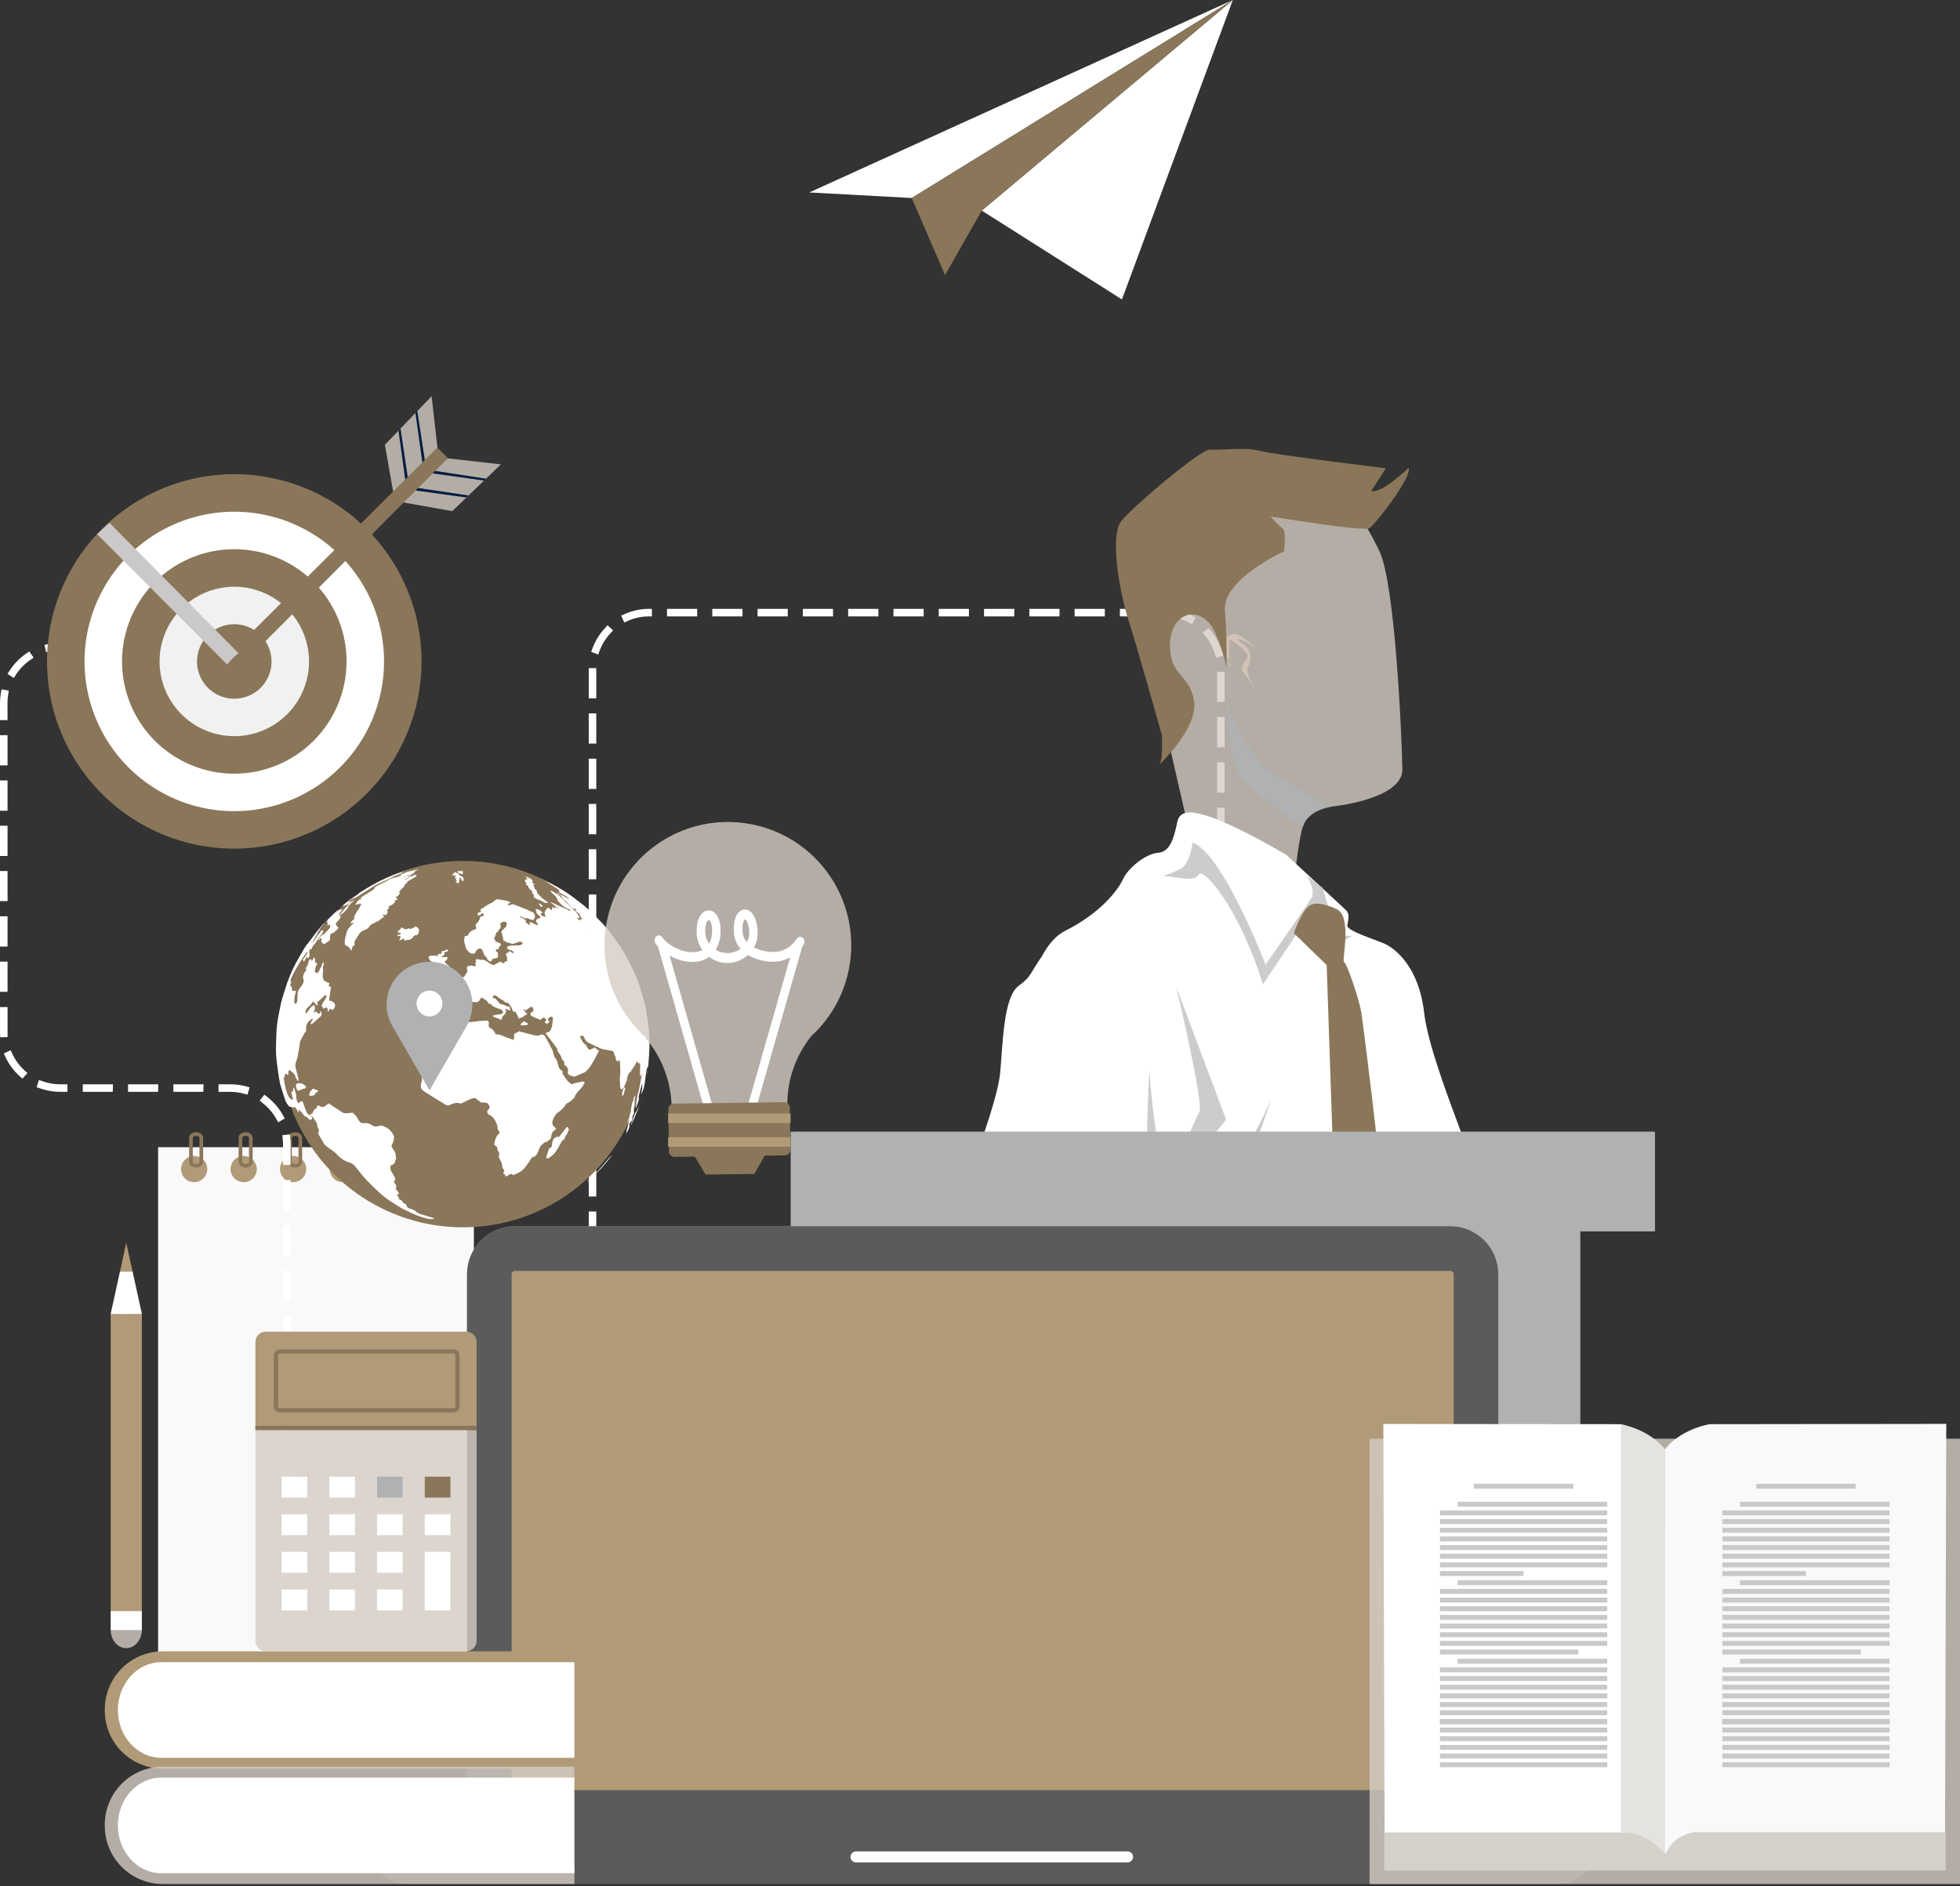 <svg width="800" height="770" viewBox="0 0 800 770" fill="none" xmlns="http://www.w3.org/2000/svg">
<rect x="0" y="0" width="800" height="770" fill="#333333" stroke="none"/>
<g clip-path="url(#clip0)">
<path d="M193.38 468.37H64.56V674.95H193.38V468.37Z" fill="#B3B1B2"/>
<path d="M193.38 468.37H64.56V674.95H193.38V468.37Z" fill="#F9F9F9"/>
<path d="M185.68 477.26C185.682 476.2 185.369 475.162 184.782 474.279C184.194 473.397 183.357 472.708 182.378 472.301C181.399 471.894 180.321 471.786 179.28 471.992C178.24 472.197 177.284 472.707 176.533 473.456C175.783 474.206 175.271 475.161 175.064 476.201C174.856 477.241 174.962 478.319 175.367 479.299C175.772 480.279 176.459 481.117 177.341 481.706C178.223 482.295 179.259 482.61 180.32 482.61C181.739 482.607 183.099 482.043 184.104 481.041C185.108 480.038 185.675 478.679 185.68 477.26Z" fill="#8A7659"/>
<path d="M181.12 476.62C179.5 476.62 178.26 475.62 178.26 474.37V469.45H179.75V474.39C179.75 474.75 180.33 475.15 181.12 475.15C181.91 475.15 182.48 474.75 182.48 474.39V469.45H184V474.39C184 475.64 182.72 476.62 181.12 476.62ZM178.26 469.45V464.45C178.26 463.19 179.5 462.2 181.12 462.2C182.74 462.2 183.98 463.2 183.98 464.45V469.45H182.48V464.45C182.48 464.09 181.89 463.7 181.12 463.7C180.33 463.7 179.75 464.09 179.75 464.45V469.45H178.26Z" fill="#8A7659"/>
<path d="M165.47 477.26C165.472 476.2 165.159 475.162 164.572 474.279C163.984 473.397 163.147 472.708 162.168 472.301C161.189 471.894 160.111 471.786 159.07 471.992C158.03 472.197 157.074 472.707 156.323 473.456C155.573 474.206 155.061 475.161 154.854 476.201C154.646 477.241 154.752 478.319 155.157 479.299C155.562 480.279 156.249 481.117 157.131 481.706C158.013 482.295 159.049 482.61 160.11 482.61C161.529 482.607 162.889 482.043 163.894 481.041C164.898 480.038 165.465 478.679 165.47 477.26Z" fill="#8A7659"/>
<path d="M160.9 476.62C159.3 476.62 158.04 475.62 158.04 474.37V469.45H159.53V474.39C159.53 474.75 160.13 475.15 160.9 475.15C161.67 475.15 162.26 474.75 162.26 474.39V469.45H163.76V474.39C163.76 475.64 162.5 476.62 160.9 476.62ZM158 469.45V464.45C158 463.19 159.26 462.2 160.86 462.2C162.46 462.2 163.72 463.2 163.72 464.45V469.45H162.22V464.45C162.22 464.09 161.64 463.7 160.86 463.7C160.09 463.7 159.49 464.09 159.49 464.45V469.45H158Z" fill="#8A7659"/>
<path d="M145.26 477.26C145.262 476.2 144.95 475.163 144.362 474.28C143.775 473.398 142.939 472.709 141.96 472.302C140.982 471.894 139.904 471.786 138.864 471.991C137.824 472.196 136.868 472.705 136.117 473.453C135.366 474.201 134.854 475.155 134.645 476.194C134.436 477.234 134.54 478.312 134.944 479.292C135.348 480.272 136.034 481.11 136.914 481.701C137.794 482.292 138.83 482.608 139.89 482.61C141.31 482.607 142.671 482.043 143.677 481.041C144.683 480.039 145.252 478.68 145.26 477.26V477.26Z" fill="#B19A77"/>
<path d="M140.68 476.62C139.08 476.62 137.84 475.62 137.84 474.37V469.45H139.33V474.39C139.33 474.75 139.91 475.15 140.68 475.15C141.45 475.15 142.05 474.75 142.05 474.39V469.45H143.54V474.39C143.54 475.64 142.3 476.62 140.68 476.62ZM137.84 469.45V464.45C137.84 463.19 139.08 462.2 140.68 462.2C142.28 462.2 143.54 463.2 143.54 464.45V469.45H142.05V464.45C142.05 464.09 141.47 463.7 140.68 463.7C139.91 463.7 139.33 464.09 139.33 464.45V469.45H137.84Z" fill="#8A7659"/>
<path d="M125 477.26C125.002 476.2 124.689 475.162 124.102 474.279C123.514 473.397 122.677 472.708 121.698 472.301C120.719 471.894 119.641 471.786 118.6 471.992C117.56 472.197 116.604 472.707 115.853 473.456C115.103 474.206 114.591 475.161 114.384 476.201C114.176 477.241 114.282 478.319 114.687 479.299C115.092 480.279 115.779 481.117 116.661 481.706C117.543 482.295 118.58 482.61 119.64 482.61C121.059 482.607 122.419 482.043 123.424 481.041C124.428 480.038 124.995 478.679 125 477.26Z" fill="#B19A77"/>
<path d="M120.48 476.62C118.87 476.62 117.61 475.62 117.61 474.37V469.45H119.11V474.39C119.11 474.75 119.69 475.15 120.48 475.15C121.27 475.15 121.83 474.75 121.83 474.39V469.45H123.33V474.39C123.33 475.64 122.08 476.62 120.48 476.62ZM117.61 469.45V464.45C117.61 463.19 118.87 462.2 120.48 462.2C122.09 462.2 123.33 463.2 123.33 464.45V469.45H121.83V464.45C121.83 464.09 121.25 463.7 120.48 463.7C119.69 463.7 119.11 464.09 119.11 464.45V469.45H117.61Z" fill="#8A7659"/>
<path d="M104.83 477.26C104.832 476.2 104.519 475.162 103.931 474.279C103.344 473.397 102.507 472.708 101.528 472.301C100.549 471.894 99.471 471.786 98.43 471.992C97.39 472.197 96.434 472.707 95.683 473.456C94.933 474.206 94.421 475.161 94.214 476.201C94.006 477.241 94.112 478.319 94.517 479.299C94.922 480.279 95.609 481.117 96.491 481.706C97.373 482.295 98.409 482.61 99.47 482.61C100.889 482.607 102.249 482.043 103.254 481.041C104.258 480.038 104.825 478.679 104.83 477.26Z" fill="#B19A77"/>
<path d="M100.26 476.62C98.66 476.62 97.4 475.62 97.4 474.37V469.45H98.9V474.39C98.9 474.75 99.49 475.15 100.26 475.15C101.03 475.15 101.63 474.75 101.63 474.39V469.45H103.12V474.39C103.12 475.64 101.87 476.62 100.26 476.62ZM97.4 469.45V464.45C97.4 463.19 98.66 462.2 100.26 462.2C101.86 462.2 103.12 463.2 103.12 464.45V469.45H101.63V464.45C101.63 464.09 101.04 463.7 100.26 463.7C99.49 463.7 98.9 464.09 98.9 464.45V469.45H97.4Z" fill="#8A7659"/>
<path d="M84.61 477.26C84.612 476.2 84.299 475.162 83.712 474.279C83.124 473.397 82.287 472.708 81.308 472.301C80.329 471.894 79.251 471.786 78.211 471.992C77.17 472.197 76.214 472.707 75.464 473.456C74.713 474.206 74.201 475.161 73.994 476.201C73.786 477.241 73.892 478.319 74.297 479.299C74.703 480.279 75.39 481.117 76.271 481.706C77.153 482.295 78.19 482.61 79.25 482.61C80.669 482.607 82.029 482.043 83.034 481.041C84.038 480.038 84.605 478.679 84.61 477.26Z" fill="#B19A77"/>
<path d="M80.05 476.62C78.44 476.62 77.19 475.62 77.19 474.37V469.45H78.69V474.39C78.69 474.75 79.26 475.15 80.05 475.15C80.84 475.15 81.41 474.75 81.41 474.39V469.45H82.91V474.39C82.91 475.64 81.65 476.62 80.05 476.62ZM77.19 469.45V464.45C77.19 463.19 78.44 462.2 80.05 462.2C81.66 462.2 82.91 463.2 82.91 464.45V469.45H81.41V464.45C81.41 464.09 80.83 463.7 80.05 463.7C79.26 463.7 78.69 464.09 78.69 464.45V469.45H77.19Z" fill="#8A7659"/>
<path d="M218.73 619.01H213.09V615.93H218.73C220.328 615.93 221.921 615.752 223.48 615.4L224.99 615.06L225.67 618.06L224.17 618.4C222.385 618.808 220.561 619.013 218.73 619.01V619.01ZM206.93 619.01H194.6V615.93H206.93V619.01ZM188.44 619.01H176.12V615.93H188.44V619.01ZM169.95 619.01H157.63V615.93H170L169.95 619.01ZM151.47 619.01H139.14V615.93H151.47V619.01ZM132.47 617.84L131.04 617.26C127.981 616.04 125.199 614.217 122.86 611.9L121.76 610.81L123.92 608.62L125.02 609.7C127.068 611.735 129.507 613.334 132.19 614.4L133.61 614.98L132.47 617.84ZM231.8 615.27L230 612.77L231.25 611.87C233.592 610.183 235.577 608.048 237.09 605.59L237.89 604.27L240.52 605.88L239.71 607.2C237.989 610.009 235.725 612.447 233.05 614.37L231.8 615.27ZM118 605.21L117.4 603.79C116.159 600.804 115.52 597.603 115.52 594.37V592.65H118.61V594.37C118.606 597.195 119.163 599.992 120.25 602.6L120.84 604.02L118 605.21ZM242.87 599.52L239.87 599.07L240.09 597.54C240.25 596.491 240.33 595.431 240.33 594.37V587H243.41V594.37C243.411 595.585 243.32 596.798 243.14 598L242.87 599.52ZM118.62 586.45H115.53V574.16H118.62V586.45ZM243.38 580.8H240.3V568.51H243.38V580.8ZM118.62 568H115.53V555.68H118.62V568ZM243.38 562.35H240.3V550.03H243.38V562.35ZM118.62 549.51H115.53V537.19H118.62V549.51ZM243.38 543.86H240.3V531.54H243.38V543.86ZM118.62 531.03H115.53V518.7H118.62V531.03ZM243.38 525.38H240.3V513.06H243.38V525.38ZM118.62 512.54H115.53V500.22H118.62V512.54ZM243.38 506.89H240.3V494.57H243.38V506.89ZM118.62 494.06H115.53V481.73H118.62V494.06ZM243.38 488.45H240.3V476.08H243.38V488.45ZM118.62 475.57H115.53V467.28C115.53 466.505 115.49 465.731 115.41 464.96L115.24 463.43L118.31 463.09L118.47 464.62C118.569 465.503 118.62 466.391 118.62 467.28V475.57ZM243.38 469.92H240.3V457.6H243.38V469.92ZM113.55 458.15L112.79 456.8C111.382 454.283 109.485 452.073 107.21 450.3L106 449.3L107.9 446.87L109.11 447.82C111.71 449.847 113.879 452.373 115.49 455.25L116.23 456.59L113.55 458.15ZM243.38 451.45H240.3V439.11H243.38V451.45ZM101 446.86L99.51 446.46C97.691 445.968 95.814 445.72 93.93 445.72H89.2V442.64H94C96.158 442.638 98.306 442.921 100.39 443.48L101.88 443.88L101 446.86ZM83 445.72H70.76V442.64H83.08L83 445.72ZM64.51 445.72H52.27V442.64H64.59L64.51 445.72ZM46.03 445.72H33.79V442.64H46.11L46.03 445.72ZM27.54 445.72H24.54C21.757 445.724 18.993 445.25 16.37 444.32L14.92 443.8L15.92 440.9L17.38 441.41C19.671 442.228 22.087 442.645 24.52 442.64H27.52L27.54 445.72ZM9.14 440.32L8 439.32C5.563 437.104 3.591 434.425 2.2 431.44L1.55 430.04L4.35 428.74L5 430.14C6.214 432.757 7.941 435.104 10.08 437.04L11.22 438.04L9.14 440.32ZM243.3 432.95H240.3V420.63H243.38L243.3 432.95ZM0.07 423.45L0.01 421.91C0.01 421.64 0.01 421.38 0.01 421.11V411.11H3.09V421.11C3.09 421.34 3.09 421.58 3.09 421.81V423.35L0.07 423.45ZM243.38 414.45H240.3V402.14H243.38V414.45ZM569.19 411.04H557.84V407.96H569.19V411.04ZM551.68 411.04H539.35V407.96H551.68V411.04ZM533.19 411.04H520.87V407.96H533.19V411.04ZM514.25 410.04L512.8 409.45C509.72 408.283 506.902 406.515 504.51 404.25L503.39 403.19L505.51 400.95L506.63 402.01C508.719 404.001 511.188 405.548 513.89 406.56L515.33 407.11L514.25 410.04ZM3.08 404.88H0V392.55H3.08V404.88ZM499.49 397.71L498.87 396.3C497.534 393.284 496.826 390.028 496.79 386.73V385.19H499.87V386.73C499.902 389.61 500.517 392.455 501.68 395.09L502.31 396.5L499.49 397.71ZM243.38 395.99H240.3V383.65H243.38V395.99ZM3.08 386.4H0V374.06H3.08V386.4ZM499.87 379.01H496.79V366.67H499.87V379.01ZM243.38 377.45H240.3V365.17H243.38V377.45ZM3.08 367.86H0V355.58H3.08V367.86ZM499.87 360.47H496.79V348.19H499.87V360.47ZM243.38 358.96H240.3V346.68H243.38V358.96ZM3.08 349.45H0V337.09H3.08V349.45ZM499.87 342.06H496.79V329.7H499.87V342.06ZM243.38 340.56H240.3V328.19H243.38V340.56ZM3.08 330.97H0V318.6H3.08V330.97ZM499.87 323.58H496.79V311.22H499.87V323.58ZM243.38 322.07H240.3V309.71H243.38V322.07ZM3.08 312.45H0V300.12H3.08V312.45ZM499.87 305.06H496.79V292.73H499.87V305.06ZM243.38 303.56H240.3V291.22H243.38V303.56ZM3.08 293.97H0V287.05C0.001 285.673 0.118 284.298 0.35 282.94L0.61 281.41L3.61 281.93L3.35 283.45C3.15 284.64 3.05 285.844 3.05 287.05L3.08 293.97ZM499.87 286.57H496.79V274.24H499.87V286.57ZM243.38 285.07H240.3V272.74H243.38V285.07ZM5.65 276.77L3.06 275.11L3.89 273.81C5.67 271.048 7.981 268.669 10.69 266.81L11.96 265.93L13.71 268.46L12.44 269.34C10.051 270.979 8.012 273.077 6.44 275.51L5.65 276.77ZM496.34 268.56L495.9 267.08C495.088 264.317 493.728 261.745 491.9 259.52L490.9 258.34L493.27 256.34L494.27 257.52C496.373 260.06 497.941 262.999 498.88 266.16L499.33 267.64L496.34 268.56ZM244.18 267.19L241.29 266.12L241.82 264.68C242.97 261.584 244.732 258.751 247 256.35L248 255.23L250.25 257.34L249.23 258.45C247.252 260.551 245.716 263.026 244.71 265.73L244.18 267.19ZM18.81 266.25L18.18 263.25L19.69 262.94C21.336 262.606 23.011 262.438 24.69 262.44H30.79V265.45H24.69C23.235 265.45 21.785 265.598 20.36 265.89L18.81 266.25ZM67.72 265.5H55.4V262.45H67.72V265.5ZM49.24 265.5H36.91V262.45H49.24V265.5ZM486.58 254.82L485.22 254.11C482.672 252.756 479.875 251.936 477 251.7L475.47 251.58L475.72 248.51L477.25 248.64C480.537 248.904 483.736 249.837 486.65 251.38L488.02 252.1L486.58 254.82ZM254.81 254.12L253.55 251.31L254.95 250.68C257.961 249.333 261.212 248.608 264.51 248.55H266.06L266.11 251.63H264.57C261.686 251.679 258.842 252.311 256.21 253.49L254.81 254.12ZM469.43 251.63H457.1V248.55H469.43V251.63ZM450.94 251.63H438.62V248.55H450.94V251.63ZM432.46 251.63H420.14V248.55H432.46V251.63ZM413.97 251.63H401.65V248.55H414L413.97 251.63ZM395.48 251.63H383.16V248.55H395.48V251.63ZM377 251.63H364.68V248.55H377V251.63ZM358.52 251.63H346.19V248.55H358.52V251.63ZM340.03 251.63H327.7V248.55H340L340.03 251.63ZM321.54 251.63H309.22V248.55H321.54V251.63ZM303.05 251.63H290.73V248.55H303.05V251.63ZM284.57 251.63H272.24V248.55H284.57V251.63Z" fill="white"/>
<path d="M75.48 263.94C71.11 262.32 65.68 259.55 62.32 256.62L64.96 263.94L62.32 271.27C65.68 268.34 71.11 265.57 75.48 263.94Z" fill="white"/>
<path d="M512.52 264.39C512.52 264.39 505.9 258.21 503.25 258.88C500.6 259.55 497.96 261.3 499.49 265.05C501.02 268.8 502.81 271.89 502.15 272.11C501.49 272.33 501.49 266.82 501.7 264.82C501.91 262.82 500.37 259.31 504.14 262.4C507.91 265.49 510.14 267.26 508.99 268.8C507.84 270.34 505.67 272.99 507.66 274.8C509.65 276.61 512.3 281.42 512.3 281.42C512.3 281.42 508.1 274.13 509.21 272.59C510.32 271.05 511.21 266.59 508.77 264.2C507.536 262.901 506.122 261.786 504.57 260.89C504.57 260.89 504.35 259.52 512.52 264.39Z" fill="#CBA189"/>
<path d="M563.09 225.15C569.24 238.08 572.09 297.33 572.39 314.1C572.61 326.58 542.01 330.18 536.34 329.56C530.67 328.94 528.34 360.28 528.34 360.28L490.3 345.09L485.38 339.45L478 307.26L470.18 258.99C470.18 258.99 455.46 227.75 466 215.25C476.54 202.75 529.32 154.05 563.09 225.15Z" fill="#D4CCC3" fill-opacity="0.8"/>
<path d="M543.32 329.33C543.32 329.33 523.1 318.51 516.79 313.86C510.48 309.21 500.19 286.97 500.19 286.97C500.19 286.97 502.19 311.53 506.19 317.18C510.19 322.83 531.85 337.61 531.85 337.61C531.85 337.61 532.7 331.32 543.32 329.33Z" fill="#B0B1B2"/>
<path d="M575 190.95C575 190.95 564.06 201.56 559.68 200.46L565.68 191.15C565.68 191.15 520.23 185.67 514.22 184.03C508.21 182.39 497.22 184.03 493.95 183.49C490.68 182.95 463.29 205.94 457.81 212.49C452.33 219.04 457.81 244.8 460.55 253.01C463.29 261.22 474.24 300.09 474.24 300.09C474.24 300.09 474.79 310.49 473.14 312.14C471.49 313.79 489.03 297.91 487.38 286.4C485.73 274.89 477.53 276.54 477.53 263.4C477.53 250.26 489.42 246.17 495.44 257.13C495.44 257.13 500.04 266.77 500.52 273.25C500.817 265.216 500.633 257.172 499.97 249.16C498.88 236.57 524.06 225.07 524.06 225.07C524.06 225.07 525.17 216.86 523.53 215.76C521.741 214.269 520.091 212.619 518.6 210.83C518.6 210.83 556.92 217.2 559.1 215.56C561.28 213.92 576.14 195.32 575 190.95Z" fill="#8A7659"/>
<path d="M550.37 464.26L549.01 456.26L531.54 400.93C531.54 400.93 526.07 383.84 543.54 390.38C543.54 390.38 537.36 374.73 538.81 372.55C540.26 370.37 532.64 364.55 532.64 364.55L528.64 371.84C528.64 371.84 497 344.93 494.41 344.19C491.82 343.45 479.13 349.29 477.3 351.47C475.47 353.65 468.58 358.02 464.21 358.39C461.35 358.62 450.76 412.34 443.85 464.26H550.37Z" fill="#F2F2F2"/>
<path d="M597.13 464.26C590.86 447.54 582.67 425.76 581.28 413.46C579.13 394.46 569.21 387.12 565.28 385.33C561.35 383.54 549.56 379.97 549.92 377.81C550.28 375.65 550.98 373.17 549.56 371.74C548.14 370.31 524.88 348.85 524.88 348.85C480.9 323.45 481.25 332.45 480.2 337.07C479.15 341.69 477.68 347.78 472.68 348.14C467.68 348.5 460.52 354.22 458.38 358.87C456.24 363.52 449.09 372.81 434.78 379.97C430.78 381.97 427.64 385.91 425.16 390.57C420.41 397.17 421.23 398.49 415.8 402.43C409.51 407 409.35 426.1 408.21 438.14C407.65 444.05 404.34 454.8 401.09 464.26H597.13Z" fill="white"/>
<path d="M545.69 381.79L539.87 362.49L533.32 357.39C533.32 357.39 537.32 363.58 535.15 366.86C532.98 370.14 516.57 393.78 516.57 393.78C516.57 393.78 499.1 348.3 486.73 343.94C486.73 343.94 486.01 352.66 481.64 354.84C477.27 357.02 473.27 357.76 476.18 357.76C479.09 357.76 487.82 360.31 489.28 357.03C490.74 353.75 505.28 369.4 515.49 401.8L536.23 370.86L546.05 385.42L551.88 382.14L545.69 381.79Z" fill="#CCCCCC"/>
<path d="M489.54 453.79C488.91 455.07 486.99 459.32 484.78 464.26H494.59C497.78 460.38 500.46 457.07 500.46 457.07L480.08 402.84C480.08 402.84 491.36 450.14 489.54 453.79Z" fill="#CCCCCC"/>
<path d="M513.48 464.26C516.62 455.42 519.02 448.33 519.02 448.33C519.02 448.33 515.82 455.62 511.3 464.26H513.48Z" fill="#CCCCCC"/>
<path d="M472.15 464.26C470.88 455.73 469.63 445.77 469.15 436.68C469.15 436.68 468.28 450.88 468.2 464.26H472.15Z" fill="#CCCCCC"/>
<path d="M543.88 464.26H561.88C559.31 441.48 556.47 419.12 555.74 413.94C554.93 408.31 549.74 393.18 548.61 392.79C547.48 392.4 552.16 373.85 545.45 371.08C545.45 371.08 538.34 367.53 534.79 369.51C531.24 371.49 528.09 380.95 528.09 380.95L541.5 393.95L543.88 464.26Z" fill="#8A7659"/>
<path d="M263.77 426.19C263.78 440.985 259.401 455.451 251.189 467.757C242.976 480.063 231.297 489.657 217.631 495.324C203.965 500.992 188.924 502.479 174.412 499.598C159.901 496.716 146.57 489.595 136.106 479.135C125.642 468.675 118.516 455.347 115.628 440.837C112.741 426.326 114.222 411.285 119.884 397.617C125.546 383.948 135.135 372.266 147.438 364.048C159.741 355.83 174.205 351.446 189 351.45C208.824 351.453 227.836 359.327 241.857 373.342C255.877 387.357 263.759 406.366 263.77 426.19Z" fill="#8A7659"/>
<path d="M264.4 436.1C264.344 436.377 264.307 436.658 264.29 436.94C264.342 436.662 264.378 436.382 264.4 436.1V436.1Z" fill="white"/>
<path d="M212.53 418.45C213.12 418.7 215.38 418.57 215.41 418.21C215.434 418.118 215.434 418.022 215.41 417.93C215.379 417.789 215.297 417.665 215.18 417.58C215.18 417.58 215.18 417.58 214.36 417.29C214.332 417.281 214.306 417.266 214.285 417.245C214.264 417.224 214.249 417.198 214.24 417.17C214.24 417.17 214.24 417.17 214.24 417.1C214.235 417.066 214.222 417.033 214.203 417.003C214.184 416.974 214.159 416.949 214.13 416.93C214.092 416.914 214.051 416.906 214.01 416.906C213.969 416.906 213.928 416.914 213.89 416.93C213.466 417.139 213.091 417.435 212.79 417.8C212.47 418.16 212.4 418.28 212.45 418.35C212.5 418.42 212.45 418.36 212.53 418.45Z" fill="white"/>
<path d="M134.2 374.99C133.53 375.9 133 376.62 133.57 376.58C133.703 376.551 133.828 376.497 133.94 376.42C133.94 376.87 133.55 377.23 133.64 377.7C134.05 377.91 134.29 377.37 134.64 377.48C134.99 378.48 134.8 378.7 132.95 380.62C132.725 380.897 132.481 381.157 132.22 381.4C132.22 381.4 132.09 381.4 132.03 381.4C131.97 381.4 131.67 381.4 131.03 382.1C131.03 382.1 129.84 383.46 130.15 383.8C130.62 383.73 130.54 382.8 131.08 383.04C131.62 383.28 131.08 383.77 131.08 384.13C131.08 384.13 131.7 385.79 132.55 385.29C134.76 383.98 134.75 383.6 134.74 383.03C134.74 381.91 134.74 381.61 134.95 381.3C135.101 381.134 135.307 381.028 135.53 381C136.18 380.82 136.18 380.82 137.84 379.23C138.65 378.46 136.7 377.93 137.11 376.98C137.52 376.03 138.82 375.51 139 374.31C139 374.06 138.85 373.91 138.66 373.76C140.017 372.878 141.206 371.76 142.17 370.46L141.82 370.64C142.47 369.34 143.74 368.55 144.55 367.38V367.3C143.08 368.05 139.49 372.13 138.62 373.68C137.8 372.81 140.45 371.3 139.25 371.25C138.62 371.25 138.25 371.64 136.25 373.59C138.16 371.54 138.16 371.54 138.25 371.37C137.65 371.56 136.35 372.85 134.2 374.99Z" fill="white"/>
<path d="M140.22 369.81C142.22 369.12 142.22 369.12 143.51 367.81C143.24 367.81 143.01 368.07 142.72 367.94C142.44 368.05 142.18 368.18 141.91 368.29L141.85 368.17C143.08 366.97 144.85 366.78 146.23 365.82C146.23 365.82 148.49 364.3 150.68 362.99L152.26 361.93C154.78 360.38 157.63 359.47 160.26 358.08C160.02 358.08 160.02 358.08 158.97 358.43C158.97 358.43 158.97 358.43 163.61 356.64C163.837 356.545 164.058 356.435 164.27 356.31C164.134 356.311 163.998 356.334 163.87 356.38C164.07 356.27 164.07 356.27 164.75 355.96C164.5 356.03 164.5 356.03 163.1 356.51C163.59 356.29 164.1 356.13 164.61 355.93C164.364 355.947 164.12 355.984 163.88 356.04C163.3 356.236 162.732 356.467 162.18 356.73C162.417 356.585 162.668 356.464 162.93 356.37C161.382 356.871 159.869 357.472 158.4 358.17L159.4 357.71L157.98 358.32C157.18 358.71 156.37 359.07 155.55 359.44L154.11 360.16C153.77 360.38 153.37 360.51 153.03 360.74C153.27 360.67 153.49 360.56 153.72 360.49C153.19 360.8 152.6 361 152.06 361.3L152.12 361.23C150.34 362.23 148.21 363.5 146.6 364.54L146.39 364.69C146.224 364.792 146.064 364.902 145.91 365.02C146.169 364.873 146.444 364.756 146.73 364.67C145.4 365.48 144.19 366.47 142.84 367.26C142.999 367.101 143.17 366.954 143.35 366.82L141.93 367.89C141.05 368.72 140.08 369.46 139.19 370.27C139.544 370.01 139.922 369.786 140.32 369.6L140.22 369.81Z" fill="white"/>
<path d="M176.51 392.51C177.058 393.576 177.687 394.599 178.39 395.57C179.15 396.42 179.15 396.42 179.94 396.32H180.12C180.99 396.25 181.12 396.32 181.2 396.75C180.8 397.39 179.82 397.05 179.46 397.75C179.02 398.62 178.98 400.22 179.46 400.09C180.15 399.92 180.15 399.92 180.2 399.95C180.2 400.31 180.2 400.42 179.41 401.05C178.1 402.05 178.67 402.28 179.12 402.3L180.68 401.9C180.932 401.781 181.154 401.606 181.33 401.39C181.55 401.17 181.64 401.15 181.72 401.13C182.509 401.044 183.291 400.904 184.06 400.71L185.37 400.17L186.8 398.84C187.01 398.49 186.73 398.16 186.74 397.84C186.74 397.28 185.9 397.64 185.74 397.18C185.58 396.72 184.97 397.04 184.83 396.59C184.65 395.98 183.89 395.78 183.76 395.14C183.634 394.849 183.469 394.577 183.27 394.33C183.255 394.308 183.234 394.291 183.21 394.28C182.93 394.07 182.64 393.88 182.37 393.67C182.116 393.434 181.878 393.18 181.66 392.91C181.42 392.68 181.59 392.52 181.91 392.21C182.23 391.9 183.72 390.42 181.46 390.69C180.59 390.79 180.46 390.79 180.33 390.69C180.33 390.06 181.09 390.19 181.33 389.76C181.57 389.33 181.24 389.1 181.44 388.76C181.465 388.711 181.504 388.671 181.552 388.646C181.601 388.621 181.656 388.612 181.71 388.62C181.71 388.62 183.37 388.54 182.65 387.72L181.95 387.77L181.83 387.85L181.53 388.14C181.069 388.153 180.616 388.262 180.2 388.46C180.05 388.75 180.37 389 180.27 389.29L178.93 389.46C178.6 390.25 178.6 390.25 178.5 390.28C178.15 390.39 177.93 390.07 177.62 390.03C177.31 389.99 177.11 390.14 176.85 390.12C173.85 389.98 175.12 391.59 175.85 392.46L176.51 392.51Z" fill="white"/>
<path d="M135.22 373.78C135.99 373.02 136.78 372.27 137.45 371.62C136.81 372.21 136.81 372.21 135.22 373.78Z" fill="white"/>
<path d="M126.7 383.67L129.83 379.59C129.29 380.25 129.2 380.38 129.17 380.42C129.17 380.42 129.23 380.33 129.28 380.3C129.11 380.53 128.73 381 128.69 381.05C127.57 382.48 127.57 382.48 126.69 383.67H126.7Z" fill="white"/>
<path d="M173.88 400.54C173.978 400.757 174.158 400.926 174.38 401.01C174.805 401.002 175.23 400.965 175.65 400.9C175.71 400.9 175.71 400.9 176.65 399.8C177.06 399.58 177.5 399.42 177.9 399.19C178.01 399.07 178.18 399 178.24 398.84C178.3 398.68 178.24 398.47 178.24 398.32L178.46 397.91L178.34 397.15L177.92 396.58L177.46 396L177.18 394.91C176.787 394.783 176.37 394.745 175.96 394.8C175.68 394.87 175.45 395.25 175.24 395.44L174.85 395.93C174.72 396.09 174.67 396.15 174.28 396.21C174.08 396.21 173.74 396.29 173.67 396.42C173.6 396.55 173.57 396.68 173.72 397.15C173.813 397.406 173.837 397.682 173.79 397.95C173.79 398.1 173.79 398.25 173.79 398.39L173.42 398.47L173.13 399.58L173.29 400.2L173.88 400.54Z" fill="white"/>
<path d="M170.89 495.33C170.282 494.97 169.707 494.559 169.17 494.1C168.07 493.33 166.17 493.69 165.84 491.83C165.31 491.46 164.76 491.14 164.24 490.76C164.24 490.69 164.34 490.58 164.37 490.51C163.96 489.98 163.28 489.85 162.79 489.44L162.58 489.27L162.72 489.07L163.02 489.13C162.692 488.699 162.327 488.298 161.93 487.93C161.99 487.88 162.05 487.8 162.1 487.75H162.63C162.594 487.592 162.533 487.44 162.45 487.3L162.96 487.19C162.96 487.19 161.96 485.89 161.55 485.39C161.55 485.33 161.43 485.26 161.39 485.2C161.515 485.053 161.664 484.928 161.83 484.83C161.59 484.35 161.59 484.35 161.77 483.96C160.54 482.33 160.54 482.33 161.2 481.96C161.2 481.96 161.2 481.88 161.26 481.85C161.58 479.56 158.46 478.21 159.54 475.72C160.4 475.41 161.21 475.12 161.34 473.89C161.34 473.5 161.68 473.19 161.66 472.79C161.66 472.79 161.43 470.85 161.39 470.73C161.05 469.84 160.39 469.16 159.99 468.29C159.74 467.66 159.74 467.66 159.99 467.29C160.544 466.306 160.843 465.199 160.86 464.07C160.444 462.86 159.716 461.78 158.75 460.94C157.931 460.404 157.06 459.951 156.15 459.59L155.88 459.53C154.88 459.36 154.02 460.01 153.03 459.84C152.04 459.67 151.08 458.7 149.93 458.51C149.78 458.5 149.63 458.5 149.48 458.51C147.11 458.51 147.11 458.51 146.13 456.88L145.7 456.13C145.208 455.431 144.63 454.796 143.98 454.24C142.65 454.24 141.33 454.77 139.98 454.24L134.14 450.45C131.83 452.25 131.83 452.25 129.99 451.27C129.29 451.48 129.26 451.73 129.2 452.39C128.57 452.7 127.98 452.99 127.34 454.95L127.19 454.6L126.86 454.65L126.76 455.02V455.28C125.37 454.91 125.37 454.91 123.51 449.65C122.82 449.49 122.51 449.51 122.02 450.44C120.91 449.67 120.91 447.99 120.91 447.1C120.26 444.62 120.25 444.58 119.79 443.75C119.634 444.354 119.59 444.981 119.66 445.6C119.552 445.618 119.445 445.641 119.34 445.67L119 445.45C118.72 446.67 119.54 447.72 119.59 448.88C116.79 449.29 115.78 439.83 115.79 439.73L116.1 439.86C116.168 439.372 116.275 438.891 116.42 438.42L116.76 438.31C117.26 438.84 117.26 438.84 117.67 438.81C117.67 437.17 117.81 437.06 118.16 436.81C118.99 437.358 119.729 438.033 120.35 438.81C120.582 439.712 121.005 440.555 121.59 441.28C122.05 441.14 122.05 441.14 120.66 435.99C120.19 434.25 121.27 432.76 121.52 431.14C121.8 429.33 122.24 427.54 122.41 425.71C122.47 425.06 122.47 425.06 124.56 421.25L124.89 421.34C124.97 417.95 124.98 417.6 127.62 415.7C127.7 416.58 126.93 417.12 126.77 417.89C126.845 418 126.928 418.104 127.02 418.2C127.35 418.2 130.96 414.77 131.02 414.74C131.58 413.96 130.96 412.8 130.95 412.74L130.77 412.94C130.69 413.19 130.57 413.52 130.47 413.77C129.69 413.71 129.61 413.7 129.17 413L128.75 412.93C128.48 413.18 128.26 413.48 128 413.74C128.152 412.963 128.37 412.2 128.65 411.46C128.38 411.04 128.38 411.04 128.47 410.39C127.38 410.45 127.38 410.45 124.91 413.87C123.98 411.33 127.24 410.77 127.61 408.8C128.32 409.18 128.71 409.92 129.36 410.37L129.77 410.23C129.693 409.839 129.586 409.455 129.45 409.08L129.51 409.01C130.05 408.76 130.05 408.76 132.83 406.11L132.99 406.45L133.39 406.56C132.98 408.03 131.67 409.03 131.29 410.51C131.29 410.6 131.29 410.6 132.07 411.83C132.51 411.66 132.81 411.19 133.37 411.29C133.706 411.766 133.842 412.355 133.75 412.93L134.09 412.86C134.263 412.494 134.46 412.14 134.68 411.8C135.05 411.8 135.05 411.8 135.55 412.26L135.79 412.34C137.92 410.34 136.21 408.56 134.44 408.49C134.3 408.28 134.3 408.28 135.1 402.95C134.898 402.819 134.669 402.737 134.43 402.71L134.16 402.39C134.25 402.04 134.37 401.7 134.44 401.39C132.32 400.48 132.32 400.48 131.97 399.69C131.34 398.22 132.19 396.48 131.75 395C131.815 394.661 131.906 394.326 132.02 394C132.29 393.11 132.3 392.81 132.02 392.9C131.848 393.014 131.695 393.156 131.57 393.32C131.507 393.43 131.46 393.547 131.43 393.67C131.35 393.95 131.29 394.24 131.21 394.53C131.13 394.82 131.05 394.89 130.99 394.92C130.93 394.95 130.84 395.06 130.74 395.25C129.97 396.98 129.97 396.98 129.35 397.25C129 397.12 128.78 396.8 128.45 396.66C128.46 396.32 128.52 395.983 128.63 395.66C128.681 395.354 128.748 395.05 128.83 394.75C128.978 394.406 129.149 394.072 129.34 393.75C129.41 393.59 129.49 393.39 129.41 393.27C129.33 393.15 129.35 393.21 129.33 393.18C129.14 393.03 128.88 393.11 128.69 392.96C128.5 392.81 128.69 392.74 128.69 392.64C128.656 392.176 128.593 391.715 128.5 391.26C128.481 391.205 128.457 391.151 128.43 391.1C128.36 390.9 128.27 390.81 128.18 390.82C128.117 390.863 128.071 390.927 128.05 391C127.75 391.72 127.33 392.45 127.12 392.12C126.91 391.79 127.12 391.55 126.77 391.53C126.65 391.53 126.3 391.78 126.12 392.02L126 392.45C125.964 392.568 125.937 392.688 125.92 392.81C125.815 393.345 125.63 393.861 125.37 394.34C125.2 394.73 125.16 394.78 124.96 394.91C124.85 394.982 124.772 395.093 124.74 395.22C124.74 395.22 124.69 395.53 124.81 395.57C124.853 395.579 124.897 395.579 124.94 395.57C125.02 395.57 125.02 395.57 125.06 395.57C125.14 396 124.6 396.65 124.13 397.24C123.928 397.816 123.762 398.404 123.63 399C123.923 399.624 124.003 400.326 123.86 401C123.47 402.41 122.14 403.26 121.69 404.63C121.18 406.17 121.69 407.84 121.11 409.38C121.002 409.587 120.825 409.75 120.61 409.84C119.47 409.31 120.61 405.46 120.61 405.42C120.723 405.143 120.787 404.849 120.8 404.55L120.45 404.45C119.64 404.59 119.64 404.59 119.23 404.4C119.14 402.96 119.14 402.96 118.79 402.56L118.46 402.66C118.537 401.88 118.715 401.114 118.99 400.38C118.865 400.473 118.722 400.538 118.57 400.57V400.43L118.94 399.38C120.644 395.444 122.852 391.746 125.51 388.38C125.45 389.9 124.16 390.74 123.51 391.94C123.626 391.955 123.744 391.955 123.86 391.94C123.86 392.14 123.86 392.14 123.75 392.58C124.75 392.19 124.64 391.02 125.37 390.44C125.46 390.65 125.32 390.89 125.44 391.1C125.55 391.1 125.84 391.19 126.17 390.7C126.7 389.7 125.62 386.86 126.89 387.65C127.44 387.07 127.53 386.21 128.13 385.65H128.26L131.79 380.51L131.89 380.35C131.913 380.221 131.907 380.089 131.872 379.962C131.838 379.836 131.776 379.719 131.69 379.62C131.303 379.854 130.964 380.16 130.69 380.52L130.59 380.65C130.4 381.08 127.72 384.65 127.59 384.81C127.54 384.66 127.47 384.43 128.34 383.23C128.54 382.97 129.61 381.41 129.72 381.23V381.1C129.57 381.1 129.57 381.1 127.79 383.45C128.03 382.97 128.03 382.97 130.79 379.12C130.712 379.174 130.639 379.235 130.57 379.3C131.06 378.56 131.72 377.96 132.24 377.24C132.316 377.192 132.38 377.126 132.423 377.047C132.467 376.969 132.49 376.88 132.49 376.79C131.49 377.79 130.76 378.59 130.2 379.25C129.75 379.76 129.43 380.18 129.2 380.48C128.4 381.48 127.63 382.54 126.89 383.61C126.89 383.61 126.89 383.53 126.89 383.5C126.359 384.131 125.874 384.799 125.44 385.5C125.434 385.46 125.434 385.42 125.44 385.38C125.3 385.47 125.3 385.47 123.89 387.63C120.11 394.23 120.04 394.36 118.48 398.01L117.32 400.91C116.5 403.38 115.43 406.67 114.76 409.18C113.2 416.8 113.17 416.95 112.85 420.99C112.56 428.94 112.55 429.1 112.92 433.25C113.28 436.01 113.77 439.68 114.3 442.4C114.38 442.73 114.4 442.8 115.51 446.29C115.77 447.06 116.07 448 116.44 449.16L116.55 449.43C116.742 449.859 116.959 450.276 117.2 450.68H117.28C117.542 451.095 117.84 451.486 118.17 451.85H118.42C118.632 451.915 118.858 451.915 119.07 451.85C119.14 451.91 119.23 452.01 119.3 452.08L120.05 452.02L120.38 451.92C120.66 452.14 120.66 452.14 121.87 454.18C122.09 453.75 122.09 453.75 121.87 452.95C123.14 453.67 123.62 455.08 124.68 455.95L124.84 455.65C124.9 455.65 124.9 455.65 125.63 456.49H125.72C126.12 456.74 126.4 457.13 126.72 457.41C126.72 457.31 126.72 457.17 126.72 457.07C126.945 457.03 127.166 456.97 127.38 456.89C127.414 456.486 127.315 456.083 127.1 455.74V455.68C127.1 455.57 127.1 455.43 127.1 455.32C129.5 458.41 129.49 458.68 129.47 459.57C129.55 459.57 129.47 459.76 129.53 459.84C129.807 460.411 130.047 460.999 130.25 461.6C129.86 462.26 129.77 462.41 130.05 463.13L132.43 467.19C133.92 468.72 135.96 469.58 137.43 471.19C138.851 472.821 140.701 474.02 142.77 474.65C143.381 474.807 143.942 475.117 144.4 475.55C144.73 475.85 144.73 475.85 148.46 480.47C149.32 481.53 152.46 484.6 152.46 484.62C157.24 489.1 157.24 489.1 163.81 493.18C174.81 498.92 177.1 497.53 177.12 497.5C177.089 497.422 177.062 497.341 177.04 497.26C171.44 495.59 171.44 495.59 170.89 495.33Z" fill="white"/>
<path d="M152 361.27C152.28 361.12 152.54 360.96 152.8 360.81C152.521 360.941 152.253 361.095 152 361.27V361.27Z" fill="white"/>
<path d="M164.61 356.64C164.128 356.772 163.671 356.985 163.26 357.27L163.49 357.2C163.67 357.13 163.8 357.08 163.85 357.12C163.9 357.16 163.79 357.22 163.52 357.4C163.387 357.534 163.235 357.648 163.07 357.74C162.924 357.79 162.784 357.853 162.65 357.93L162.97 357.73C162.954 357.735 162.936 357.735 162.92 357.73V357.73C162.855 357.758 162.794 357.795 162.74 357.84C162.67 357.9 162.63 357.98 162.56 358.04L162.2 358.3L162.05 358.4L161.9 358.48C162.016 358.359 162.14 358.245 162.27 358.14V358.14H162.12L162.94 357.54H162.76C162.7 357.54 162.7 357.54 160.88 358.65C160.88 358.57 160.88 358.57 161.36 358.21L161.24 358.11C160.015 358.452 158.854 358.989 157.8 359.7C156.11 360.7 154.13 361.15 152.68 362.57C152.789 362.59 152.901 362.59 153.01 362.57C152.84 362.69 152.65 362.79 152.48 362.92C152.57 362.92 152.69 362.84 152.78 362.79C151.12 364.29 148.95 365.07 147.24 366.51C147.254 366.559 147.274 366.606 147.3 366.65C147.274 366.709 147.244 366.765 147.21 366.82L147.36 366.89L147.65 366.78C147.29 367.21 147.07 367.23 146.77 367.1C146.046 367.671 145.475 368.413 145.11 369.26C145.27 369.37 145.27 369.37 145.55 369.26H145.61H145.85C146.09 369.14 146.29 368.99 146.52 368.88L146.66 368.96L146.95 368.81C146.81 369.02 146.66 369.21 146.51 369.4C146.728 369.255 146.939 369.098 147.14 368.93L147.44 369.03C147.041 370.159 146.433 371.204 145.65 372.11C145.139 372.95 144.71 373.837 144.37 374.76C144.536 374.739 144.704 374.739 144.87 374.76C144.87 374.89 144.93 375.07 144.52 375.23C144.52 375.23 142.94 376.23 143.22 377.15H143.37C143.46 376.991 143.597 376.864 143.761 376.783C143.925 376.703 144.109 376.674 144.29 376.7L144.36 376.79C141.9 379.34 141.9 379.34 141.6 380.33C140.45 384.07 140.42 386.03 141.49 386.16C141.58 386.16 141.69 386.09 141.77 386.04C141.96 386.22 141.88 386.56 142.15 386.7C143 386.65 142.87 387.7 143.32 388.06C143.5 387.85 143.6 387.74 143.77 386.93C143.77 386.81 143.77 386.66 143.86 386.55C144.02 386.09 144.63 386.07 144.79 385.63C144.95 385.19 144.44 384.83 144.67 384.39L146.5 381.45C146.734 381.103 146.988 380.769 147.26 380.45C148.26 379.7 149.8 379.64 150.6 378.45C151.2 377.55 151.2 377.55 154.09 376.11C154.57 375.94 154.57 375.94 155.3 375.3C155.552 375.086 155.816 374.886 156.09 374.7L156.46 374.46C156.76 374.29 156.76 374.29 156.85 374.09C156.66 373.94 156.44 373.83 156.23 373.69C156.239 373.624 156.239 373.556 156.23 373.49C156.317 373.396 156.414 373.312 156.52 373.24L156.7 373.35C157.7 374.06 157.99 373.03 158.31 372.04C158.188 371.974 158.056 371.927 157.92 371.9C157.86 371.71 157.86 371.71 158.83 370.59C158.74 370.43 158.64 370.21 158.55 370.05C160.75 369.18 161.25 368.31 161.35 367.88C161.233 367.785 161.106 367.704 160.97 367.64C161.32 367.38 161.82 367.57 162.18 367.27C162.18 367.27 162.41 367.03 162.05 366.71C161.57 366.8 161.58 366.55 161.58 366.33C162.141 365.922 162.663 365.464 163.14 364.96H162.93C163.06 364.726 163.233 364.519 163.44 364.35L162.9 364.23C162.861 364.185 162.824 364.139 162.79 364.09L165.33 361.5C165.208 361.505 165.087 361.525 164.97 361.56C165.16 360.89 165.97 360.76 166.27 360.18L166.15 360.06C167.23 359.06 168.77 358.67 169.88 357.67C169.964 357.584 170.029 357.482 170.07 357.37C169.87 357.09 169.67 356.82 167.84 357.94C167.84 357.83 167.84 357.68 167.84 357.57C167.69 357.67 167.55 357.79 167.41 357.89C166.65 358.33 166.01 358.89 165.26 359.4C165.26 359.22 165.26 359.08 166.85 358.08C167.209 357.851 167.544 357.587 167.85 357.29L167.71 357.19C167.34 357.4 166.98 357.63 166.6 357.83L166.44 357.9C166.44 357.82 166.64 357.67 166.81 357.53L166.38 357.6H166.08C165.91 357.6 165.78 357.6 164.51 358.16C164.81 357.7 166.71 357.3 166.89 357.28H167.06C167.635 357.135 168.185 356.902 168.69 356.59L168.9 356.47L169 356.35C169.037 356.222 169.064 356.092 169.08 355.96L169.61 355.66H169.44C169.64 355.56 169.86 355.49 170.07 355.4C169.91 355.32 169.91 355.32 169.57 355.4C169.918 355.23 170.275 355.079 170.64 354.95V354.9L169.26 355.3L169.12 355.2C168.701 355.308 168.29 355.445 167.89 355.61H167.78L167.91 355.49V355.43C167.55 355.58 167.21 355.77 166.83 355.9C166.992 355.751 167.178 355.629 167.38 355.54L166.65 355.8C165.94 356.1 165.29 356.42 164.65 356.75C165.26 356.43 165.87 356.11 166.48 355.82H166.36C166.14 355.91 165.11 356.35 164.87 356.49C164.63 356.63 164.69 356.65 164.61 356.64Z" fill="white"/>
<path d="M131.54 377.72C132.76 376.41 133.93 375.05 135.2 373.79L134.68 374.31C134.02 374.95 133.39 375.58 132.84 376.16L131.32 377.84L131.09 378.11C130.72 378.54 130.58 378.7 130.25 379.11C130.25 379.04 130.39 378.95 130.45 378.88C130.82 378.5 131.18 378.11 131.54 377.72Z" fill="white"/>
<path d="M169.42 355.11H169.48C169.67 355.09 169.856 355.04 170.03 354.96L170.34 354.85H170.4L170.69 354.71C170.63 354.704 170.57 354.704 170.51 354.71C170.34 354.71 170.19 354.85 170.01 354.9C170.057 354.862 170.107 354.829 170.16 354.8L169.99 354.86L170.1 354.8H170.04L169.84 354.9H169.77L169.62 354.96C169.592 354.987 169.557 355.008 169.52 355.02C169.42 355.09 169.4 355.1 169.39 355.12L169.42 355.11Z" fill="white"/>
<path d="M186.8 355.83C186.94 356.15 187.01 356.29 187.15 356.38C187.334 356.466 187.529 356.523 187.73 356.55C187.905 356.607 188.076 356.677 188.24 356.76C188.434 356.807 188.636 356.807 188.83 356.76L189.17 356.71C189.07 356.56 188.93 356.43 188.83 356.29V355.66C188.849 355.595 188.849 355.525 188.83 355.46V355.45H188.73C188.666 355.446 188.602 355.458 188.544 355.486C188.486 355.514 188.436 355.557 188.4 355.61C188.377 355.642 188.347 355.669 188.313 355.688C188.278 355.707 188.24 355.718 188.2 355.72C187.87 355.72 187.67 355.42 187.34 355.43V355.49C187.34 355.7 187.26 355.76 187.06 355.8C186.86 355.84 186.84 355.64 186.74 355.54H186.54C186.58 355.68 186.637 355.814 186.71 355.94C186.71 355.94 186.79 355.86 186.8 355.83Z" fill="white"/>
<path d="M185.22 357.35C185.63 357.35 185.93 357.52 185.97 357.82C185.97 357.82 185.97 358.08 185.38 358.35C185.38 358.35 185.38 358.35 185.38 358.41C185.38 358.47 185.38 358.41 185.47 358.41V358.47L186.36 358.39C186.02 358.74 185.96 358.93 186.12 359.3C186.313 359.315 186.507 359.315 186.7 359.3C186.7 359.45 186.58 359.6 185.96 359.59C186.127 360.001 186.395 360.362 186.74 360.64C187.34 360.48 187.48 360.22 187.46 359.3C187.46 358.62 187.46 358.48 187.75 358.3C188.054 358.603 188.302 358.959 188.48 359.35C188.517 359.457 188.578 359.553 188.66 359.63C188.739 359.644 188.821 359.644 188.9 359.63C188.947 359.634 188.995 359.629 189.039 359.613C189.084 359.598 189.125 359.574 189.16 359.542C189.195 359.51 189.223 359.471 189.242 359.427C189.26 359.384 189.27 359.337 189.27 359.29C189.276 359.118 189.256 358.946 189.21 358.78C189.162 358.505 189.056 358.242 188.9 358.01C188.68 357.73 188.34 357.63 187.74 357.45C187.707 357.456 187.673 357.456 187.64 357.45C187.35 357.21 187.31 356.78 186.99 356.55C186.806 356.424 186.592 356.352 186.37 356.34C186.12 356.34 186.1 356.28 186.03 356.08H185.93L185.26 356.26C185.26 356.37 185.26 356.5 185.36 356.61L185.15 356.47C184.98 356.66 184.92 356.91 184.73 357.09C184.639 357.162 184.525 357.197 184.41 357.19C184.43 357.38 184.43 357.38 185.22 357.35Z" fill="white"/>
<path d="M182.3 387.66C182.179 387.685 182.064 387.733 181.96 387.8L182.65 387.74C182.548 387.668 182.423 387.639 182.3 387.66V387.66Z" fill="white"/>
<path d="M165.2 383.87L166.9 383.69C167.436 383.49 167.943 383.221 168.41 382.89C168.49 382.83 168.51 382.8 168.58 382.54C168.65 382.28 168.65 382.26 169.24 381.89C169.352 381.811 169.481 381.76 169.616 381.739C169.751 381.718 169.889 381.729 170.02 381.77C170.12 381.77 170.16 381.84 170.25 381.77C170.34 381.7 170.33 381.72 170.62 381.32L170.73 380.92L171.14 379.73C170.73 378.83 170.62 378.73 169.61 378.18C169.49 378.18 169.49 378.18 169.15 378.58C169.08 378.65 169.08 378.65 168.6 378.8C168.263 378.971 167.912 379.111 167.55 379.22C167.28 379.22 167.1 379.02 166.84 379.02C166.37 379.02 166 379.37 165.52 379.35C165.45 379.35 165.45 379.35 164.87 379.13C164.29 378.91 164.39 378.95 164.38 378.93C164.25 378.7 164.19 378.6 164.04 378.61C163.83 378.67 163.73 378.76 163.4 379.29C163.32 379.43 163.32 379.43 162.63 379.92C162.12 380.53 162.26 380.8 163.07 380.74C163.37 380.74 163.4 380.97 163.39 380.98C163.38 380.99 163.7 380.98 163.76 381.12C163.82 381.26 163.66 381.26 163.26 381.37C161.36 381.89 162.38 382.22 162.46 382.21C162.77 382.15 163.04 381.89 163.39 381.99L163.46 382.75C163.319 383.11 163.155 383.461 162.97 383.8C163.07 383.96 163.07 383.96 164.56 383.22C164.88 383.06 164.92 383.22 164.91 383.43C164.9 383.64 164.88 383.88 165.2 383.87Z" fill="white"/>
<path d="M120.94 442.54C120.84 442.73 120.51 443.31 121.21 444.82C121.29 445.01 121.45 445.36 122.15 445.17C122.6 445.05 122.97 444.74 123.41 444.59C123.85 444.44 124.19 444.42 124.56 444.28L124.69 444.22C124.762 444.192 124.824 444.144 124.87 444.083C124.916 444.021 124.944 443.947 124.95 443.87C124.91 443.12 122.72 441.45 120.94 442.54Z" fill="white"/>
<path d="M126.19 446.75C126.19 446.91 126.04 447.35 126.95 447.33C127.405 447.31 127.853 447.219 128.28 447.06C128.323 447.038 128.36 447.008 128.39 446.97C128.59 446.77 128.54 446.45 128.74 446.25C128.887 446.127 129.048 446.023 129.22 445.94C129.441 445.834 129.641 445.688 129.81 445.51C129.88 445.35 129.65 445.11 129.46 445.01L129.31 444.95L129.15 444.89C128.99 444.89 128.81 444.89 128.65 444.81C128.33 444.71 128.11 444.33 127.71 444.45H127.62L127.54 444.54C127.39 444.71 127.32 444.93 127.17 445.1C127.02 445.27 126.66 445.43 126.5 445.7C126.469 445.744 126.443 445.791 126.42 445.84C126.42 445.9 126.42 445.95 126.42 446C126.42 446.05 126.42 446.21 126.42 446.3C126.42 446.39 126.22 446.62 126.19 446.75Z" fill="white"/>
<path d="M234.49 442.2C234.29 442.2 234.29 442.2 233.49 442.68C231.71 441.53 231.71 441.53 229.55 438.19C229.638 437.864 229.655 437.523 229.6 437.19C227.21 436.19 228.16 433.28 226.55 431.81C225.82 430.81 225.99 429.6 225.43 428.59C225.43 428.59 222.74 423.38 222.32 422.79C222 422.37 221.25 422.36 220.89 422.36H220.63C220.419 422.446 220.236 422.588 220.1 422.77C218.59 422.84 218.59 422.84 211.77 420.97L211.27 421.48C210.97 421.41 210.97 421.41 209.86 422.12C209.69 422.91 210.16 423.8 209.46 424.5C207.56 423.72 207.56 423.72 207.46 423.75H207.28C204.28 422.45 204.28 422.45 203.07 422.29H202.86H202.75L202.21 422.11C202.039 421.552 201.748 421.038 201.358 420.605C200.967 420.171 200.487 419.828 199.95 419.6C198.79 418.91 200.12 417.6 199.18 416.8C198.92 416.59 198.92 416.59 195.5 416.8C193.37 417.38 190.93 416.85 188.95 418.02C188.585 418.217 188.249 418.462 187.95 418.75C186.07 420.65 185.95 420.55 184.45 419.61C183.22 418.82 183.22 418.82 181 420.46C180.907 420.573 180.84 420.705 180.804 420.847C180.768 420.988 180.763 421.136 180.79 421.28L171.72 434.41C171.45 434.675 171.247 434.999 171.127 435.357C171.007 435.715 170.974 436.097 171.03 436.47C171.03 437.75 172.03 438.72 172.22 439.94C172.46 441.51 171.12 443.04 172.11 444.62C172.48 445.22 172.48 445.22 182.11 451.14C182.383 451.27 182.686 451.323 182.987 451.295C183.288 451.267 183.576 451.158 183.82 450.98C183.82 450.98 186.49 449.58 187.91 450.55C188.272 450.437 188.626 450.3 188.97 450.14C190.55 449.43 191.97 448.4 193.81 448.24C194.01 448.24 194.01 448.24 195.99 449.87H196.35C196.263 449.903 196.172 449.926 196.08 449.94C197.08 450.42 198.48 449.64 199.33 450.77C199.625 451.184 199.798 451.673 199.83 452.18C199.73 452.8 199.02 453.04 198.83 453.63C198.98 454.63 199.17 454.92 200.32 455.45C201.67 456.08 203.21 459.29 203.05 460.32C202.89 461.35 204.55 462.16 203.54 462.93C201.97 464.12 201.71 467.23 201.71 467.25C201.87 467.82 202.65 467.74 202.85 468.25C202.909 468.4 202.943 468.559 202.95 468.72V468.92C202.95 469.08 203.09 469.29 203.12 469.45C203.25 470.11 204.02 470.57 203.73 471.36C203.592 471.642 203.537 471.958 203.57 472.27L204.97 475.27C204.97 475.51 204.87 475.74 204.9 475.99L205.11 476.11C204.95 476.5 204.95 476.5 205.82 477.8C205.31 479.2 205.31 479.2 206.07 479.4C206.142 479.67 206.236 479.935 206.35 480.19C206.443 480.205 206.537 480.205 206.63 480.19C207.33 480.07 207.73 479.38 208.42 479.25C208.9 479.16 209.19 479.74 209.69 479.62C209.83 479.62 211.18 479 211.34 478.91C212.951 478.127 214.292 476.88 215.19 475.33C215.719 474.662 216.21 473.964 216.66 473.24C216.84 472.29 217.82 472.44 218.38 472.02C220.08 470.74 219.6 468.08 221.66 467.02C221.97 466.07 223.14 466.4 223.66 465.74C224.12 465.42 224.61 465 224.61 465C224.654 464.932 224.694 464.862 224.73 464.79C225.16 464.02 225 463.1 225.44 462.33C225.88 461.56 226.76 461.45 227.03 460.66C225.51 459.45 224.58 458.72 226.52 455.45C226.936 454.782 227.51 454.226 228.19 453.83C228.831 453.36 229.418 452.82 229.94 452.22C230.67 451.57 230.88 450.42 232 450.15C232.808 449.68 233.528 449.075 234.13 448.36H234.32C234.344 448.258 234.374 448.158 234.41 448.06C234.54 447.92 234.61 447.83 234.62 447.83H234.49C235.33 445.58 237.75 444.34 238.55 442.06C238.56 441.93 238.56 441.8 238.55 441.67C238.21 441.39 238.21 441.39 234.49 442.2Z" fill="white"/>
<path d="M249.88 471.45C249.664 471.665 249.46 471.892 249.27 472.13L249.35 471.97L249.22 472.08C248.46 472.89 247.75 473.73 247.03 474.57C245.96 475.83 244.91 477.1 243.8 478.33C243.64 478.51 243.48 478.68 243.31 478.85L242.95 479.21L242.86 479.29C242.31 479.82 241.75 480.29 241.19 480.85C240.63 481.41 240.04 481.93 239.51 482.52C239.51 482.52 239.95 482.22 240.51 481.73C240.344 481.933 240.156 482.118 239.95 482.28L240.15 482.11L240.44 481.86L242.44 479.93C243.35 479.06 244.26 478.16 245 477.38L245.1 477.27C245.81 476.45 246.63 475.5 247.44 474.54C247.44 474.48 247.54 474.43 247.59 474.36L247.68 474.26C248.51 473.26 249.32 472.31 250 471.44V471.45L250.16 471.25C249.93 471.55 249.65 471.81 249.41 472.1C249.53 471.88 249.72 471.67 249.88 471.45Z" fill="white"/>
<path d="M213 355.66C213.48 355.82 214 356 214.47 356.15L213 355.66Z" fill="white"/>
<path d="M259.44 451.74C259.44 451.74 259.44 451.8 259.44 451.98C259.44 452.35 259.58 452.27 259.61 452.21C259.64 452.15 259.86 451.48 259.87 451.47C259.754 451.373 259.631 451.286 259.5 451.21C259.42 451.71 259.42 451.71 259.44 451.74Z" fill="white"/>
<path d="M223.36 359.89L223.74 360.1L224.97 360.75C224.44 360.45 224.37 360.45 223.36 359.89Z" fill="white"/>
<path d="M255.21 463.6L254.93 464.09C255 463.91 255.12 463.74 255.21 463.6Z" fill="white"/>
<path d="M257.7 457.83C257.7 457.83 257.7 457.83 258.24 456.34C258.24 456.34 258.24 456.34 258.24 456.28H258.17C258 455.42 258.77 454.85 258.9 454.09C258.83 454.09 258.83 454.09 258.65 454.23C258.65 454.03 258.76 453.85 258.79 453.65L258.68 453.76C258.68 453.43 258.8 453.12 258.79 452.76H258.69C258.81 452.13 258.87 451.5 258.98 450.87C258.98 450.69 259.09 449.94 259.09 449.93C259.09 449.71 258.96 449.53 258.98 449.32C259.04 448.7 259.27 448.12 259.31 447.5C259.31 447.32 259.31 447.29 259.31 447.26H259.25C259.063 447.453 258.904 447.672 258.78 447.91C258.6 448.37 258.62 448.91 258.41 449.34C258.264 449.62 258.14 449.911 258.04 450.21C258.04 450.29 258.04 450.38 257.97 450.45C257.737 451.562 257.573 452.688 257.48 453.82C257.32 454.36 257.07 454.87 256.95 455.43C256.935 455.726 256.895 456.021 256.83 456.31C256.58 457.03 256.12 457.65 255.88 458.37C255.93 458.346 255.974 458.312 256.01 458.27C256.01 458.27 256.01 458.27 256.01 458.34C256.35 457.91 256.45 457.34 256.82 456.92C256.82 456.92 256.43 459 256.43 459.01C256.43 459.02 255.61 462.01 255.59 462.01C255.57 462.01 255.59 462.01 255.84 461.73C255.84 461.91 255.78 462.06 255.74 462.2C255.639 462.662 255.463 463.104 255.22 463.51L255.74 462.57C256.02 461.96 256.36 461.38 256.65 460.78L256.55 460.91C256.67 460.53 256.86 460.16 256.98 459.78C256.98 459.66 257.04 459.54 257.06 459.41C256.982 459.482 256.908 459.559 256.84 459.64C256.71 459.37 257.18 458.23 257.28 458.1C257.38 457.97 257.62 458.01 257.7 457.83Z" fill="white"/>
<path d="M255.7 462.73C255.83 462.51 255.96 462.29 256.08 462.05L255.73 462.66C255.735 462.683 255.735 462.707 255.73 462.73H255.7Z" fill="white"/>
<path d="M212.94 355.63H212.89L213.04 355.68L212.94 355.63Z" fill="white"/>
<path d="M220.71 370.07C220.71 370.07 221.38 370.31 221.47 370.07C221.56 369.83 221.41 369.81 221.35 369.72C221.07 369.35 220.35 368.72 220.05 368.78C219.97 368.78 219.96 368.86 219.98 368.97C219.948 368.944 219.924 368.909 219.91 368.87C220.132 369.298 220.401 369.7 220.71 370.07V370.07Z" fill="white"/>
<path d="M215.09 358.53L215.15 359.08C214.21 359.15 214.21 359.15 214.08 359.25C214.317 359.743 214.584 360.22 214.88 360.68L214.57 360.94C214.77 361.4 215.45 361.33 215.57 361.84C215.683 362.147 215.813 362.447 215.96 362.74C216.13 362.925 216.317 363.092 216.52 363.24C216.926 363.505 217.241 363.889 217.42 364.34C217.29 364.49 217.11 364.4 216.95 364.44C217.22 364.85 217.73 364.92 218.05 365.24C218.056 365.26 218.056 365.28 218.05 365.3C217.989 365.315 217.928 365.335 217.87 365.36C217.6 366.22 218.18 366.54 218.57 366.75L219.43 367.2C219.84 367.39 220.31 367.41 220.71 367.62C221.209 367.94 221.731 368.224 222.27 368.47C222.73 368.607 223.215 368.641 223.69 368.57C223.69 368.57 223.69 368.51 223.69 368.49C223.528 368.302 223.336 368.143 223.12 368.02C221.783 367.099 220.558 366.025 219.47 364.82L219.3 364.6C219.04 364.16 219.09 364.06 219.21 363.83C219.217 363.818 219.221 363.804 219.221 363.79C219.221 363.776 219.217 363.762 219.21 363.75C218.94 363.31 218.41 363.11 218.14 362.65C218.124 362.584 218.124 362.516 218.14 362.45C218.14 362.11 218.14 362.11 217.52 361.19C217.82 361.09 218.1 361.31 218.39 361.25L217.12 360.15C217.01 360.08 217.01 360.08 217 360.01C217.22 360.01 217.43 360.1 217.65 360.01C217.53 359.91 217.37 359.86 217.28 359.72C217.19 359.58 217.4 359.6 217.43 359.51C217.26 359.3 217.06 359.12 216.89 358.91C216.289 358.473 215.61 358.154 214.89 357.97C214.73 358.06 214.57 357.97 214.4 357.97C214.62 358.25 214.92 358.3 215.09 358.53Z" fill="white"/>
<path d="M254.74 446.01C254.87 445.62 254.98 445.21 255.06 444.92C255.29 444.09 255.23 443.92 255.06 443.92C254.644 444.185 254.336 444.589 254.19 445.06C254.184 445.116 254.184 445.173 254.19 445.23C254.014 445.825 253.916 446.44 253.9 447.06C253.9 447.2 253.9 447.33 253.96 447.37C254.24 447.51 254.54 446.8 254.78 446.06C254.73 446.04 254.73 446.02 254.74 446.01Z" fill="white"/>
<path d="M260.42 452.27C260.22 452.73 260.22 452.73 260.13 452.8V452.87C260.02 453.086 259.926 453.31 259.85 453.54C259.759 453.731 259.649 453.912 259.52 454.08C259.363 454.267 259.235 454.476 259.14 454.7C258.74 455.63 258.41 456.61 258.08 457.57C257.88 458.13 257.68 458.7 257.45 459.26C257.518 459.2 257.575 459.129 257.62 459.05C257.614 459.09 257.614 459.13 257.62 459.17L258.83 456.63C259.34 455.49 259.95 453.94 260.42 452.77L261.21 450.49C261.05 450.92 260.87 451.37 260.71 451.74C260.55 452.11 260.42 452.27 260.42 452.27Z" fill="white"/>
<path d="M263.92 438.83C264.146 438.225 264.271 437.586 264.29 436.94C264.132 437.563 264.009 438.194 263.92 438.83V438.83Z" fill="white"/>
<path d="M261.14 450.45C261.5 449.45 261.79 448.55 261.8 448.53V448.44L261.14 450.45Z" fill="white"/>
<path d="M264.83 420.24C263.78 412.12 263.78 412.12 262.75 408.15C260.44 400.52 260.44 400.52 258.83 396.84C257.67 394.5 256.14 391.39 254.83 389.13L253.21 386.45C248.73 380.11 248.73 380.11 246.07 377.15C240.8 371.71 240.69 371.6 237.58 369.06L235.9 367.79C233.386 365.756 230.71 363.93 227.9 362.33L223.76 360.09C222.7 359.54 221.87 359.09 220.39 358.47C221.3 358.89 221.68 359.09 221.93 359.21C222.84 359.72 223.81 360.13 224.68 360.71L223.97 360.35C223.78 360.27 223.61 360.18 223.43 360.09L222.84 359.86C223.385 360.252 223.953 360.613 224.54 360.94C224.93 361.17 224.93 361.17 227.09 362.58C228.3 363.43 228.3 363.43 228.46 363.75C228.334 363.77 228.206 363.77 228.08 363.75L228.02 363.91C229.3 365.22 231.26 365.6 232.42 367.07C231.562 366.699 230.742 366.247 229.97 365.72C229.49 365.4 229.49 365.4 229.24 365.4L229.18 365.59L230.29 366.59C229.13 366.01 228.55 364.59 227.12 364.4C227.82 365.12 228.91 365.4 229.4 366.4C229.404 366.457 229.404 366.513 229.4 366.57L230.1 367.36L231.03 367.96C233.44 370.63 233.88 371.11 234.31 370.96L234.43 371.1C234.434 371.043 234.434 370.987 234.43 370.93C234.638 370.958 234.836 371.035 235.01 371.153C235.183 371.271 235.327 371.427 235.43 371.61C235.22 371.61 235.22 371.61 234.89 371.5H234.83V371.69C235.4 372.4 236.31 372.69 236.83 373.53H236.44L236.86 374.03C237.04 374.28 237.27 374.49 237.45 374.74L237.29 374.85C237.29 375.07 237.29 375.07 237.37 375.47H236.96C236.784 375.445 236.606 375.445 236.43 375.47L236.27 375.39C238.2 377.96 239.58 378.83 241.06 381.01C239.58 378.83 238.17 377.95 236.16 375.32C235.96 375.32 235.35 374.97 235.59 374.6C235.95 374.6 236.24 375.03 236.59 374.76C236.521 374.482 236.391 374.222 236.21 374C236.13 373.66 235.99 373 234.06 371.31L233.3 370.57C232.77 370.17 232.42 369.57 231.9 369.17C231.22 368.65 230.67 368.01 230.01 367.48C229.51 367.14 229.28 366.57 228.83 366.18L227.83 365.32C226.83 364.78 226.03 363.85 224.83 363.64H224.69C224.675 363.685 224.675 363.735 224.69 363.78V363.84C225.349 364.633 226.098 365.347 226.92 365.97C226.915 366.06 226.915 366.15 226.92 366.24C227.18 366.442 227.397 366.694 227.56 366.98L227.32 367.13C227.32 367.13 229.32 370.25 231.94 371.02C232.179 371.05 232.397 371.17 232.549 371.357C232.702 371.543 232.777 371.78 232.76 372.02V372.02C232.38 371.82 232.07 371.53 231.7 371.31H231.62L230.47 370.77L230.26 370.71C228.35 369.99 226.57 368.97 224.67 368.21C225.59 369.46 227.14 369.91 228.2 370.94C228.01 370.94 228.01 370.94 226.28 369.88C226.396 370.113 226.541 370.332 226.71 370.53C226.71 370.61 226.64 370.73 226.61 370.81L226.49 370.87C226.3 370.76 226.3 370.76 225.43 370.19C225.352 370.636 225.318 371.088 225.33 371.54L225.22 371.62C224.6 371.3 224.3 370.43 223.4 370.62C222.83 371.53 222.83 371.53 222.7 371.57C222.6 371.87 222.35 372.1 222.24 372.39C222.47 372.87 222.45 372.9 222.24 373.24C222.42 373.56 222.42 373.56 222.87 374.24C220.87 374.15 220.76 373.35 220.68 372.82C220.9 372.82 221.2 372.74 221.42 372.72C221.425 372.63 221.425 372.54 221.42 372.45C219.79 370.99 219.31 371.08 218.51 371.23C218.58 371.407 218.671 371.574 218.78 371.73C218.78 371.81 218.78 371.92 218.78 372.01L219.01 372.23C218.87 372.7 218.87 372.7 219.95 373.72C220.54 374.15 220.54 374.16 220.7 374.51C218.9 375.38 218.9 375.38 218.83 375.57C218.52 376.46 219.56 376.83 219.61 377.57C219.14 377.72 219.14 377.72 218.06 377.12L217.3 376.72C217.009 376.59 216.704 376.496 216.39 376.44H216.17C216.07 376.88 216.31 377.28 216.31 377.71C216 377.63 216 377.63 215.03 376.83C214.35 376.46 214.48 376.22 214.71 375.83C214.61 375.59 214.61 375.59 212.14 374.15C212.2 374.09 212.28 374.02 212.33 373.96C213.27 374.2 213.96 375.25 215.1 374.75C216.94 375.54 216.94 375.54 217.65 375.61C217.85 375.38 217.99 375.1 218.17 374.86C218.48 374.14 218.48 374.14 218.17 373.28C217.86 372.42 217.74 372.52 214.17 370.95C212.88 370.39 209.69 369.23 209.66 369.22C208.86 368.95 208.24 369.62 207.47 369.59C207.31 369.24 207.31 369.24 207.61 368.77L208.28 368.62C208.28 368.53 208.28 368.42 208.36 368.33C207.113 367.775 205.781 367.437 204.42 367.33H204.33C202.71 366.94 202.71 366.94 201.21 368.27L201.02 368.37C200.42 368.62 198.83 369.5 198.83 369.5C197.89 369.95 197.24 370.83 196.2 371.13C196.05 371.55 196.3 371.96 196.2 372.37C195.1 372.53 195.1 372.53 194.99 373.02C194.903 373.186 194.865 373.373 194.88 373.56L195.16 373.63H195.65C196.29 373.57 196.51 372.75 197.21 372.82C197.264 373.099 197.38 373.362 197.55 373.59C197.14 374.06 196.49 374.07 195.99 374.36C195.895 374.961 195.68 375.537 195.357 376.052C195.033 376.568 194.609 377.013 194.11 377.36C194.11 378.02 194.57 378.66 194.2 379.36C192.11 379.72 191.01 381.22 191.09 381.77C190.72 382.19 190.09 381.97 189.71 382.21C189.55 382.866 189.456 383.536 189.43 384.21L190.17 387.06C190.312 387.258 190.43 387.473 190.52 387.7C190.95 388.198 191.415 388.666 191.91 389.1C192.11 389.18 193.26 389.53 193.85 389.1C193.895 389.075 193.934 389.04 193.965 388.999C193.996 388.958 194.018 388.91 194.03 388.86C194.58 387.46 195.23 387.33 195.92 387.19C196.61 387.05 196.77 388.05 197.23 388.44C197.13 388.69 197.13 388.69 197.14 388.76C197.15 388.83 197.3 388.83 197.56 389.49C197.69 389.66 197.66 389.91 197.82 390.07C198.82 391.12 198.82 391.12 198.93 391.56C199.04 392 199.05 392.06 200.47 392.56C200.602 392.382 200.682 392.171 200.7 391.95C200.7 391.64 200.7 391.6 201.53 391.39C202.98 391 203.13 390.95 203.19 390.84C203.314 390.348 203.314 389.832 203.19 389.34C203.13 389.16 203.19 388.96 203.07 388.79C202.95 388.62 202.45 388.5 202.4 388.11C202.31 387.46 202.54 387.48 202.92 387.53C203.3 387.58 203.44 387.53 203.48 387.24C203.61 386.882 203.792 386.545 204.02 386.24C200.91 386.39 197.7 386.58 194.41 386.81C197.7 386.58 200.91 386.39 204.03 386.22C204.46 385.64 204.46 385.64 204.48 385.39C203.82 384.82 203.82 384.82 202.21 384.39C202.21 384.19 202.12 383.99 202.07 383.78C202.02 383.57 201.74 383.24 201.58 382.97C201.74 382.69 202.03 382.54 202.19 382.27L202.02 382.02L202.31 381.78L202.41 381.28L202.52 380.88C202.52 380.81 202.52 380.7 202.58 380.63H202.87C203.2 380.2 203.2 380.2 203.49 380.09C203.49 379.43 203.56 379.4 204.1 379.21C204.45 378.33 204.45 378.33 204.16 377C205.69 375.74 207.09 376.21 206.86 377.46C206.63 378.71 205.22 379.24 204.63 380.3C204.63 380.3 205.43 383.12 205.54 384.09L206.07 384.18C206.373 384.498 206.762 384.72 207.19 384.82H207.37C207.903 384.889 208.42 385.048 208.9 385.29C210.39 385.51 212.56 383.29 213.37 385.18C213.04 385.514 212.63 385.758 212.18 385.89L209.85 385.98C209.279 385.921 208.703 385.948 208.14 386.06C207.75 386.24 207.33 386.36 206.94 386.53C206.81 388.34 209.94 387.47 209.7 389.27C209.09 388.834 208.415 388.496 207.7 388.27C207.54 388.84 207.54 388.84 206.49 389.27C206.555 389.56 206.605 389.854 206.64 390.15L206.89 390.61C206.95 391.16 207.04 391.71 207.07 392.27L205.98 392.58C205.98 392.73 205.98 392.92 205.9 393.06L205.49 393.24C205.029 392.946 204.531 392.714 204.01 392.55C203.3 393.16 202.35 393.39 201.63 393.99C199.63 393.82 198.63 391.54 196.42 391.82H196.24C194.35 391.41 194.35 391.41 194.07 392.1L194.41 392.48C194.289 392.774 194.109 393.039 193.88 393.26L193.95 393.37L194.01 393.43C194.169 393.65 194.266 393.909 194.29 394.18C193.69 394.5 193.69 394.5 192.48 394.18C192.139 394.135 191.793 394.16 191.463 394.255C191.132 394.35 190.825 394.511 190.56 394.73C190.585 395.38 190.652 396.028 190.76 396.67C190.16 397.35 189.96 398.28 189.27 398.91H189.1L188.24 398.97C188.12 399.16 187.95 399.4 187.82 399.59C188.027 399.757 188.244 399.91 188.47 400.05C187.16 401.05 187.16 401.05 186.62 401.16C186.57 401.27 186.52 401.41 186.47 401.52L186.07 401.62L185.14 400.96C184.06 400.73 184.09 401.31 184.14 402.17C183.01 402.17 183.01 402.17 182.72 402.7C181.72 402.45 181.72 402.45 181.35 402.82C181.4 403.1 181.4 403.1 182.28 404.29C182.545 404.292 182.809 404.268 183.07 404.22C185.25 405.76 185.25 405.76 185.79 408.51C185.37 408.87 185.18 409.4 184.79 409.78L184.38 409.71C184.38 409.71 179.2 408.08 177.63 410.49C178.34 412.68 177.82 414.98 178.24 417.2C178.378 417.465 178.59 417.684 178.85 417.83C179.64 418.14 179.98 417.05 180.74 417.24C181.5 417.43 181.57 418.24 182.04 418.63L182.25 418.69H182.3C182.979 418.471 183.647 418.218 184.3 417.93H184.47C185.169 417.881 185.842 417.649 186.423 417.257C187.004 416.866 187.472 416.329 187.78 415.7C187.56 413.35 187.56 413.35 187.9 412.8H188.29L188.44 412.98H188.53C188.658 412.966 188.781 412.925 188.891 412.859C189.001 412.794 189.096 412.705 189.17 412.6L189.51 412.23C190.33 411.57 191.11 410.81 191.11 410.8L191.26 410.56C191.4 410.01 191.26 409.45 191.34 408.9C194.81 409.2 194.81 409.2 195.18 408.84L195.45 408.66H195.52L195.77 408.38C195.77 408.27 195.77 408.12 195.77 408.01L196.08 407.79H196.14C196.14 407.69 196.22 407.54 196.25 407.44L196.77 407.26C198.62 408.48 198.62 408.48 198.66 408.67C199.09 408.9 199.09 408.9 199.31 409.67C199.544 409.745 199.796 409.745 200.03 409.67C200.303 409.888 200.551 410.137 200.77 410.41L201.45 410.9L201.89 411.18L202.36 411.29L202.67 411.48L203.1 411.62C204.88 412.18 204.88 412.18 205.43 413.34C205.177 413.629 204.858 413.852 204.5 413.99C203.393 414.09 202.296 414.28 201.22 414.56V414.94C202.77 415.69 202.77 415.69 203.11 415.58C203.312 415.787 203.556 415.948 203.824 416.055C204.093 416.162 204.381 416.211 204.67 416.2C204.817 416.023 204.92 415.814 204.97 415.59C204.97 415.46 204.97 415.28 204.92 415.15C206.65 413.46 206.65 413.46 206.45 412.35L206.22 412.06V411.92L206.35 411.8C207.02 411.97 207.56 412.51 208.35 412.41V412.24L208.28 411.99L208.07 411.67V411.46V411.1L207.97 410.92L207.79 410.84L207.41 410.99C206.56 410.58 205.41 410.1 205.41 410.1L204.41 409.9L203.7 409.58C203.6 409.11 203.54 408.86 202.38 407.99C202.38 407.86 202.38 407.69 202.33 407.56C201.42 407.56 201.42 407.56 201.17 407.38C201.17 406.92 201.17 406.92 201.56 406.28C201.814 406.271 202.067 406.319 202.3 406.42L202.57 406.47C203.57 407.61 205.16 408.07 206.24 409.15C207.65 409.49 207.65 409.49 208.99 411.68C209.062 411.897 209.105 412.122 209.12 412.35C209.46 412.93 209.52 412.96 209.94 413.16L210.23 412.93C211.02 413.77 211.23 414.93 211.8 415.86C212.441 415.517 213.11 415.229 213.8 415C213.8 414.89 213.89 414.74 213.93 414.63C214.376 414.447 214.807 414.23 215.22 413.98C215.005 413.745 214.759 413.54 214.49 413.37C214.49 413.26 214.49 413.1 214.49 412.98L213.62 412.29L213.93 412.08C214.19 412.17 214.53 412.32 214.77 412.42C215.77 411.55 217.52 409.93 217.66 412.2C217.65 412.449 217.677 412.699 217.74 412.94C217.06 413.04 216.81 413.08 216.4 414.13C217.4 415.49 219.21 415.48 220.49 416.38C221.01 416.18 221.3 415.66 221.81 415.38C222.81 415.89 222.81 415.93 223 416.45C222.81 416.65 222.56 416.92 222.38 417.13C222.38 417.24 222.38 417.39 222.38 417.5C223.6 418.17 223.79 417.82 224.23 416.96C224.04 416.64 223.7 416.46 223.53 416.12C224.64 414.53 225.3 415.12 225.69 415.43C225.37 421.05 224.4 421.26 222.94 421.58C222.896 421.702 222.846 421.823 222.79 421.94C222.79 421.94 226.79 427.14 227.53 428.25C227.53 428.38 227.35 428.56 227.4 428.68C227.96 429.98 229.24 430.92 229.33 432.45C229.42 432.58 229.42 432.58 230.33 433.37C230.24 434.72 230.23 434.92 231.22 435.23C231.317 435.519 231.438 435.8 231.58 436.07C231.65 436.17 231.76 436.29 231.83 436.38C231.886 436.507 231.916 436.645 231.916 436.785C231.916 436.924 231.886 437.062 231.83 437.19C231.29 438.72 232.65 439.07 234.38 439.52C235.3 439.25 236.13 438.74 237.03 438.42H237.09C237.33 438.317 237.561 438.193 237.78 438.05H237.95C240.67 437.44 244.52 428.86 244.52 428.78C243.99 428.66 243.99 428.66 242.66 427.52C242.453 427.681 242.259 427.858 242.08 428.05C241.56 428.05 241.56 428.05 241.02 428.51C240.13 428.45 240.13 428.45 239.07 426.41C237.79 426.05 236.69 423.06 236.69 423.03C237.1 422.94 237.53 422.89 237.94 422.79C238.228 423.143 238.454 423.542 238.61 423.97C238.79 424.3 239.07 424.73 239.28 425.03L239.59 425.26L240.03 425.59C240.08 425.59 245.76 428.37 245.88 428.29L249.95 429C250.88 429.53 250.51 430.76 251.29 431.38C251.296 431.658 251.273 431.937 251.22 432.21C251.22 432.11 251.33 432.38 251.37 432.45C251.59 432.74 251.68 433.13 252.03 433.32C252.38 433.2 252.38 433.2 252.8 432.62C253.26 433.54 253.16 438.1 253.14 438.32C253.02 439.359 252.973 440.405 253 441.45C253.26 442.53 252.71 443.76 253.61 444.72C254.48 444.31 254.54 444.16 254.73 443.72C254.833 443.491 254.917 443.253 254.98 443.01L255.34 442.54C255.39 442.31 255.45 442.07 255.5 441.84L255.66 441.54C255.921 441.005 256.045 440.414 256.02 439.82C256.46 438.46 256.46 438.46 256.73 438.12L257.04 437.81C257.209 437.639 257.401 437.491 257.61 437.37C257.61 437.26 257.61 437.15 257.66 437.05C258.502 435.888 259.267 434.672 259.95 433.41L260.31 433.35C260.381 433.608 260.428 433.873 260.45 434.14L261.23 433.93C261.29 434.06 261.29 434.06 261.23 439.34C261.71 439.1 261.71 439.1 261.93 438.09C262.04 438.42 262.04 438.42 260.93 444.34C260.3 446.493 259.865 448.699 259.63 450.93C259.64 451.04 259.672 451.146 259.726 451.243C259.779 451.339 259.852 451.423 259.94 451.49C260.54 449.72 260.54 449.72 260.84 448.7L260.75 448.48C260.62 447.31 260.98 446.1 262.04 442.48C262.39 443.25 261.88 445.56 261.86 445.65C261.733 446.022 261.652 446.408 261.62 446.8C261.812 446.477 261.985 446.143 262.14 445.8C263.24 443.45 263.28 440.85 263.66 438.33C263.664 438.263 263.664 438.197 263.66 438.13C263.804 437.155 264.045 436.197 264.38 435.27C264.41 435.522 264.41 435.778 264.38 436.03C264.421 435.769 264.491 435.514 264.59 435.27V435.14C265.18 427.77 265.26 426.63 264.83 420.24Z" fill="white"/>
<path d="M231.58 460.01C231.53 460.01 231.48 460.06 231.43 460.08C231.274 460.218 231.13 460.368 231 460.53C230.79 460.75 230.56 461.06 230.09 461.68C228.89 463.28 228.37 463.95 228.09 464.21C227.99 464.3 227.96 464.29 227.92 464.27C227.88 464.25 227.77 463.77 227.5 463.84H227.44C227.412 463.862 227.388 463.889 227.37 463.92C227.27 463.98 227.26 464.1 227.2 464.2C226.88 464.4 226.44 464.35 226.2 464.65C226.15 464.682 226.106 464.722 226.07 464.77C225.623 465.454 225.364 466.244 225.32 467.06C225.331 467.359 225.3 467.659 225.23 467.95C225.158 468.105 225.048 468.24 224.91 468.34C224.72 468.48 224.52 468.59 224.35 468.74C224.22 468.832 224.105 468.943 224.01 469.07L222.91 472.69C223.05 472.84 223.41 473.21 224.74 472.22C225.324 471.78 225.872 471.295 226.38 470.77C227.284 469.575 228.058 468.288 228.69 466.93C228.967 466.462 229.267 466.008 229.59 465.57C229.68 465.5 229.83 465.41 229.91 465.36C230.054 465.294 230.184 465.198 230.29 465.08C230.44 464.96 230.49 464.82 230.61 464.37C230.682 464.091 230.772 463.817 230.88 463.55C230.912 463.539 230.947 463.539 230.98 463.55H231.09C231.103 463.518 231.12 463.488 231.14 463.46V463.46C231.54 462.8 231.71 462.03 232.14 461.38C232.34 461.06 231.83 459.99 231.58 460.01Z" fill="white"/>
<path d="M644.47 475.96H353.17V596.7H644.47V475.96Z" fill="#B0B1B2"/>
<path d="M644.47 475.96H353.17V517.51H644.47V475.96Z" fill="#B0B1B2"/>
<path d="M674.94 462.01H322.72V502.64H674.94V462.01Z" fill="#B0B1B2"/>
<path d="M593.59 572.07H404.07V596.7H593.59V572.07Z" fill="#B0B1B2"/>
<path d="M645.03 596.7H421.39L324.29 462.01H675.5V502.64H645.03V596.7Z" fill="#B0B1B2"/>
<path d="M175.3 392.61C172.227 392.61 169.208 393.419 166.547 394.956C163.887 396.493 161.677 398.703 160.142 401.365C158.606 404.027 157.798 407.046 157.8 410.119C157.801 413.191 158.612 416.21 160.15 418.87L175.3 445.13L190.46 418.87C191.999 416.209 192.809 413.19 192.81 410.116C192.812 407.042 192.003 404.023 190.466 401.361C188.929 398.699 186.719 396.488 184.056 394.952C181.394 393.416 178.374 392.608 175.3 392.61V392.61ZM175.3 414.49C174.176 414.436 173.116 413.952 172.339 413.137C171.563 412.323 171.129 411.24 171.129 410.115C171.129 408.99 171.563 407.907 172.339 407.093C173.116 406.278 174.176 405.794 175.3 405.74V405.74C175.892 405.712 176.484 405.804 177.039 406.011C177.595 406.218 178.103 406.536 178.532 406.945C178.961 407.354 179.302 407.846 179.536 408.391C179.769 408.936 179.889 409.522 179.889 410.115C179.889 410.708 179.769 411.294 179.536 411.839C179.302 412.384 178.961 412.876 178.532 413.285C178.103 413.694 177.595 414.012 177.039 414.219C176.484 414.426 175.892 414.518 175.3 414.49V414.49Z" fill="#B0B1B2"/>
<path d="M180.57 409.66C180.57 410.702 180.261 411.721 179.682 412.588C179.103 413.455 178.28 414.13 177.317 414.529C176.354 414.928 175.294 415.032 174.272 414.829C173.25 414.625 172.311 414.123 171.574 413.386C170.837 412.649 170.335 411.71 170.131 410.688C169.928 409.666 170.032 408.606 170.431 407.643C170.83 406.68 171.505 405.857 172.372 405.278C173.239 404.699 174.258 404.39 175.3 404.39C176.698 404.39 178.038 404.945 179.026 405.934C180.015 406.922 180.57 408.262 180.57 409.66V409.66Z" fill="white"/>
<path d="M210.14 500.61H591.94C597.122 500.61 602.093 502.669 605.757 506.333C609.421 509.998 611.48 514.968 611.48 520.15V727.92C611.48 733.102 609.421 738.072 605.757 741.737C602.093 745.401 597.122 747.46 591.94 747.46H210.14C204.96 747.46 199.993 745.402 196.33 741.74C192.668 738.077 190.61 733.11 190.61 727.93V520.15C190.61 514.969 192.667 510.001 196.33 506.337C199.992 502.672 204.96 500.613 210.14 500.61Z" fill="#B19A77"/>
<path d="M592 500.61H210.17C204.994 500.623 200.035 502.685 196.375 506.345C192.715 510.005 190.653 514.964 190.64 520.14V729.45C190.653 734.627 192.715 739.588 196.374 743.249C200.034 746.91 204.994 748.974 210.17 748.99H592C597.177 748.974 602.136 746.91 605.796 743.249C609.455 739.588 611.517 734.627 611.53 729.45V520.14C611.517 514.964 609.455 510.005 605.795 506.345C602.136 502.685 597.176 500.623 592 500.61V500.61ZM593.34 729.44C593.328 729.791 593.182 730.125 592.934 730.374C592.685 730.622 592.352 730.768 592 730.78H210.17C209.819 730.768 209.485 730.622 209.236 730.374C208.988 730.125 208.843 729.791 208.83 729.44V520.14C208.845 519.789 208.991 519.457 209.239 519.209C209.487 518.961 209.819 518.815 210.17 518.8H592C592.351 518.815 592.683 518.961 592.931 519.209C593.179 519.457 593.325 519.789 593.34 520.14V729.44Z" fill="#5B5B5C"/>
<path fill-rule="evenodd" clip-rule="evenodd" d="M150.23 746.95C149.698 748.608 149.428 750.339 149.43 752.08C149.443 756.593 151.245 760.917 154.441 764.104C157.637 767.29 161.967 769.08 166.48 769.08H635.64C640.145 769.067 644.461 767.271 647.646 764.086C650.831 760.901 652.627 756.585 652.64 752.08C652.642 750.339 652.372 748.608 651.84 746.95H150.23Z" fill="#5B5B5C"/>
<path d="M462.47 758.04C462.47 758.634 462.234 759.204 461.814 759.624C461.394 760.044 460.824 760.28 460.23 760.28H349.39C349.095 760.281 348.803 760.224 348.53 760.112C348.257 760 348.009 759.836 347.8 759.628C347.591 759.419 347.425 759.172 347.312 758.9C347.198 758.627 347.14 758.335 347.14 758.04V758.04C347.14 757.443 347.377 756.871 347.799 756.449C348.221 756.027 348.793 755.79 349.39 755.79H460.23C460.825 755.793 461.395 756.031 461.815 756.453C462.234 756.874 462.47 757.445 462.47 758.04V758.04Z" fill="white"/>
<path d="M347.44 385.21C347.325 376.829 345.118 368.609 341.022 361.297C336.926 353.984 331.068 347.81 323.981 343.334C316.895 338.858 308.803 336.222 300.439 335.665C292.076 335.108 283.706 336.648 276.088 340.145C268.471 343.642 261.847 348.986 256.817 355.691C251.787 362.396 248.511 370.251 247.286 378.543C246.06 386.835 246.924 395.301 249.8 403.174C252.675 411.048 257.47 418.079 263.75 423.63H263.38C270.129 431.493 273.933 441.459 274.14 451.82L321.35 451.18C321.272 440.956 324.707 431.015 331.08 423.02C336.326 418.233 340.496 412.388 343.317 405.87C346.137 399.352 347.542 392.311 347.44 385.21Z" fill="#D4CCC3" fill-opacity="0.8"/>
<path d="M270.29 382.61C270.165 382.41 269.997 382.24 269.798 382.112C269.599 381.984 269.375 381.902 269.14 381.872C268.906 381.841 268.668 381.863 268.443 381.935C268.218 382.007 268.012 382.129 267.84 382.29C267.471 382.651 267.241 383.13 267.19 383.644C267.138 384.158 267.269 384.673 267.56 385.1C267.867 385.553 268.201 385.987 268.56 386.4L287.18 451.59C287.267 451.97 287.477 452.311 287.777 452.56C288.077 452.81 288.45 452.954 288.84 452.97C289.025 452.971 289.208 452.937 289.38 452.87C289.846 452.661 290.217 452.286 290.422 451.819C290.627 451.351 290.651 450.824 290.49 450.34L273.3 390.11C277.47 392.44 282.69 393.51 286.95 391.96C287.847 391.634 288.695 391.186 289.47 390.63C291.579 392.232 294.151 393.106 296.8 393.12C299.945 393.131 302.981 391.965 305.31 389.85C306.689 390.68 308.172 391.322 309.72 391.76C314.61 393.18 318.92 392.84 322.52 390.82L305.52 450.34C305.365 450.825 305.393 451.349 305.597 451.814C305.802 452.28 306.169 452.655 306.63 452.87C306.809 452.937 306.999 452.971 307.19 452.97C307.578 452.951 307.949 452.807 308.247 452.557C308.545 452.308 308.753 451.968 308.84 451.59L327.49 386.29C327.65 386.08 327.82 385.9 327.97 385.68C328.257 385.251 328.385 384.736 328.333 384.223C328.28 383.709 328.049 383.231 327.68 382.87C327.507 382.709 327.3 382.588 327.075 382.517C326.85 382.445 326.611 382.425 326.377 382.456C326.143 382.488 325.918 382.571 325.72 382.699C325.522 382.828 325.354 382.999 325.23 383.2C321.86 388.2 316.93 389.72 310.59 387.88C309.614 387.594 308.667 387.219 307.76 386.76C308.823 384.857 309.339 382.698 309.25 380.52C309.1 376.17 307.81 372.97 305.72 371.75C305.153 371.4 304.491 371.235 303.827 371.278C303.162 371.321 302.527 371.57 302.01 371.99C300.17 373.4 299.28 376.59 299.55 380.76C299.698 383.218 300.678 385.553 302.33 387.38C300.836 388.403 299.083 388.981 297.274 389.046C295.464 389.112 293.674 388.662 292.11 387.75C293.357 385.623 294.045 383.215 294.11 380.75C294.3 376.87 293.25 373.75 291.32 372.33C290.747 371.898 290.053 371.656 289.336 371.639C288.619 371.621 287.914 371.827 287.32 372.23C285.32 373.52 284.26 376.59 284.32 380.68C284.369 383.253 285.207 385.748 286.72 387.83C286.459 387.96 286.192 388.077 285.92 388.18C280.72 390.04 273.11 386.68 270.29 382.61ZM304 375.32C304 375.32 304 375.32 304.07 375.32C304.109 375.31 304.151 375.31 304.19 375.32C304.69 375.62 305.69 377.13 305.81 380.69C305.863 382.044 305.541 383.387 304.88 384.57C303.824 383.445 303.191 381.989 303.09 380.45C302.86 377.36 303.5 375.69 304 375.32ZM289.09 375.68C289.145 375.638 289.211 375.613 289.28 375.61C289.363 375.619 289.442 375.65 289.51 375.7C290 376.06 290.8 377.46 290.65 380.49C290.634 382.144 290.219 383.77 289.44 385.23C288.446 383.876 287.891 382.249 287.85 380.57C287.78 377.38 288.59 376 289.07 375.68H289.09Z" fill="white"/>
<path d="M320.05 449.93L275.05 450.54C274.75 450.544 274.453 450.607 274.177 450.726C273.902 450.845 273.652 451.017 273.443 451.233C273.234 451.448 273.069 451.703 272.959 451.982C272.849 452.261 272.795 452.56 272.8 452.86L273.03 470.02C273.04 470.626 273.29 471.202 273.725 471.624C274.16 472.046 274.744 472.278 275.35 472.27L283.61 472.16L287.98 479.5L307.93 479.23L312.1 471.77L320.36 471.65C320.966 471.642 321.543 471.395 321.967 470.962C322.39 470.529 322.625 469.946 322.62 469.34L322.38 452.19C322.376 451.888 322.313 451.591 322.193 451.314C322.074 451.037 321.901 450.786 321.684 450.576C321.468 450.366 321.212 450.201 320.932 450.09C320.651 449.979 320.351 449.925 320.05 449.93V449.93Z" fill="#8A7659"/>
<path d="M322.69 454.57H272.7V458.44H322.69V454.57Z" fill="#B19A77"/>
<path d="M322.69 464.26H272.7V468.13H322.69V464.26Z" fill="#B19A77"/>
<path d="M95.63 346.45C80.512 346.45 65.733 341.967 53.162 333.568C40.592 325.168 30.794 313.23 25.009 299.262C19.223 285.295 17.709 269.925 20.659 255.097C23.608 240.269 30.888 226.649 41.579 215.959C52.269 205.268 65.889 197.988 80.717 195.039C95.545 192.089 110.915 193.603 124.882 199.389C138.85 205.174 150.788 214.972 159.188 227.542C167.587 240.113 172.07 254.892 172.07 270.01C172.046 290.276 163.985 309.705 149.655 324.035C135.325 338.365 115.896 346.426 95.63 346.45Z" fill="#8A7659"/>
<path d="M95.63 331.15C83.54 331.15 71.721 327.565 61.668 320.848C51.615 314.131 43.78 304.584 39.153 293.413C34.526 282.243 33.316 269.952 35.675 258.094C38.033 246.236 43.855 235.344 52.405 226.795C60.954 218.245 71.846 212.423 83.704 210.065C95.562 207.706 107.853 208.916 119.023 213.543C130.194 218.17 139.741 226.005 146.458 236.058C153.175 246.111 156.76 257.93 156.76 270.02C156.742 286.227 150.295 301.765 138.835 313.225C127.375 324.685 111.837 331.132 95.63 331.15V331.15Z" fill="white"/>
<path d="M95.63 315.84C86.568 315.84 77.709 313.153 70.174 308.118C62.639 303.083 56.766 295.927 53.298 287.555C49.83 279.182 48.922 269.969 50.691 261.081C52.459 252.193 56.822 244.028 63.23 237.62C69.638 231.212 77.803 226.848 86.691 225.08C95.579 223.312 104.792 224.22 113.165 227.688C121.537 231.156 128.693 237.029 133.728 244.564C138.763 252.099 141.45 260.958 141.45 270.02C141.437 282.168 136.605 293.815 128.015 302.405C119.425 310.995 107.778 315.827 95.63 315.84V315.84Z" fill="#8A7659"/>
<path d="M95.63 300.53C89.596 300.53 83.697 298.741 78.68 295.388C73.662 292.036 69.752 287.271 67.443 281.696C65.133 276.121 64.529 269.986 65.706 264.068C66.884 258.149 69.789 252.713 74.056 248.446C78.323 244.179 83.76 241.273 89.678 240.096C95.596 238.919 101.731 239.523 107.306 241.832C112.881 244.142 117.646 248.052 120.998 253.07C124.351 258.087 126.14 263.986 126.14 270.02C126.13 278.109 122.912 285.863 117.192 291.582C111.473 297.302 103.719 300.519 95.63 300.53Z" fill="#F1F1F1"/>
<path d="M110.83 270.02C110.832 273.029 109.941 275.971 108.271 278.474C106.6 280.977 104.225 282.928 101.445 284.08C98.665 285.233 95.606 285.535 92.655 284.948C89.704 284.362 86.993 282.913 84.865 280.785C82.737 278.657 81.288 275.946 80.702 272.995C80.115 270.043 80.417 266.984 81.57 264.205C82.722 261.425 84.673 259.05 87.176 257.379C89.679 255.709 92.621 254.818 95.63 254.82C99.66 254.823 103.525 256.425 106.375 259.275C109.225 262.125 110.827 265.989 110.83 270.02V270.02Z" fill="#8A7659"/>
<path d="M163.63 204.94L184.6 208.65L204.44 189.57L182.75 187.11L163.63 204.94Z" fill="#D4CCC3" fill-opacity="0.8"/>
<g style="mix-blend-mode:soft-light">
<path d="M176.38 192.03L198.45 195.43L197.72 196.2L175.23 193.06L176.38 192.03Z" fill="#011E41"/>
</g>
<g style="mix-blend-mode:soft-light">
<path d="M169.01 198.96L191.36 202.29L190.19 203.07L167.86 199.99L169.01 198.96Z" fill="#011E41"/>
</g>
<path d="M160.8 202.55L157.09 181.58L176.17 161.74L178.63 183.43L160.8 202.55Z" fill="#D4CCC3" fill-opacity="0.8"/>
<g style="mix-blend-mode:soft-light">
<path d="M173.71 189.8L170.31 167.73L169.55 168.46L172.69 190.95L173.71 189.8Z" fill="#011E41"/>
</g>
<g style="mix-blend-mode:soft-light">
<path d="M166.78 197.16L163.45 174.82L162.68 175.99L165.75 198.32L166.78 197.16Z" fill="#011E41"/>
</g>
<path d="M97.88 272.25C97.243 272.844 96.397 273.161 95.527 273.131C94.657 273.101 93.834 272.726 93.24 272.09C92.646 271.453 92.329 270.607 92.359 269.737C92.389 268.867 92.763 268.044 93.4 267.45V267.45L178.48 182.71L182.82 187.04L97.88 272.25Z" fill="#8A7659"/>
<g style="mix-blend-mode:darken">
<path d="M44.69 213.45C42.59 215.13 42.43 215.63 39.63 218.07L92.7 271.27L95.13 268.56L97.34 266.63L44.69 213.45Z" fill="#CAC8C8"/>
</g>
<path d="M45.19 665.45C45.19 669.52 48.06 672.82 51.54 672.82C55.02 672.82 57.85 669.52 57.89 665.45H45.19Z" fill="#D4CCC3" fill-opacity="0.8"/>
<path d="M57.89 536.43H45.18V661.06H57.89V536.43Z" fill="#B19A77"/>
<path d="M53.17 536.43H49.91V661.06H53.17V536.43Z" fill="#B19A77"/>
<path d="M57.89 657.7H45.18V665.51H57.89V657.7Z" fill="white"/>
<path d="M48.97 519.04L45.15 536.45H57.93L54.11 519.04H48.97Z" fill="white"/>
<path d="M54.12 519.14L51.53 507.34L48.96 519.14H54.12Z" fill="#B19A77"/>
<path d="M234.45 714.93H66.45C62.058 714.925 57.848 713.177 54.743 710.07C51.638 706.964 49.893 702.752 49.89 698.36V697.77C49.896 693.38 51.642 689.171 54.746 686.066C57.851 682.962 62.06 681.215 66.45 681.21H234.45V674.11H66.45C60.177 674.118 54.162 676.613 49.725 681.048C45.288 685.483 42.791 691.497 42.78 697.77V698.36C42.788 704.635 45.285 710.651 49.722 715.088C54.159 719.526 60.175 722.022 66.45 722.03H234.45V714.93Z" fill="#B19A77"/>
<path d="M234.45 678.55H65.85C56.05 678.55 48.11 687.29 48.11 698.07C48.11 708.85 56.05 717.59 65.85 717.59H234.45V678.55Z" fill="white"/>
<path d="M234.45 762.03H66.45C62.054 762.027 57.84 760.279 54.733 757.17C51.625 754.061 49.88 749.846 49.88 745.45V744.86C49.883 740.468 51.628 736.256 54.733 733.15C57.837 730.043 62.048 728.295 66.44 728.29H234.44V721.2H66.44C60.166 721.205 54.15 723.699 49.712 728.135C45.275 732.571 42.778 738.586 42.77 744.86V745.45C42.778 751.724 45.275 757.739 49.712 762.175C54.15 766.61 60.166 769.105 66.44 769.11H234.44L234.45 762.03Z" fill="#D4CCC3" fill-opacity="0.8"/>
<path d="M234.45 725.65H65.85C56.05 725.65 48.11 734.39 48.11 745.17C48.11 755.95 56.05 764.7 65.85 764.7H234.45V725.65Z" fill="white"/>
<path fill-rule="evenodd" clip-rule="evenodd" d="M800 769.13H559.02V587.32H680.44H800V769.13Z" fill="#D4CCC3" fill-opacity="0.8"/>
<path d="M794.15 748.18H564.97V763.59H794.15V748.18Z" fill="#D3D1C9"/>
<path d="M697.75 581.39C689.75 583.02 683.14 586.91 679.26 592.05V748.05L679.73 756.85C681.28 754.3 683.27 749.44 691.19 748.05H793.89L794.4 581.27L697.75 581.39Z" fill="#F9F9F9"/>
<path d="M661.27 581.39C669.27 583.02 675.88 586.91 679.76 592.05V756.78C676.639 752.862 672.517 749.859 667.83 748.09H565.14L564.63 581.31L661.27 581.39Z" fill="white"/>
<path d="M661.62 581.45V748.07C661.62 748.07 671.62 747.14 679.62 756.97L679.76 592.03C675.94 586.99 669.43 583.14 661.62 581.45Z" fill="#E4E3E0"/>
<path d="M642.19 605.71H601.59V607.73H642.19V605.71Z" fill="#CAC9CA"/>
<path d="M656.02 613.06H594.92V615.08H656.02V613.06Z" fill="#CAC9CA"/>
<path d="M656.01 616.59H587.75V618.61H656.01V616.59Z" fill="#CAC9CA"/>
<path d="M656.01 620.13H587.75V622.15H656.01V620.13Z" fill="#CAC9CA"/>
<path d="M656.01 623.67H587.75V625.69H656.01V623.67Z" fill="#CAC9CA"/>
<path d="M656.01 627.21H587.75V629.23H656.01V627.21Z" fill="#CAC9CA"/>
<path d="M656.01 630.74H587.75V632.76H656.01V630.74Z" fill="#CAC9CA"/>
<path d="M656.01 634.28H587.75V636.3H656.01V634.28Z" fill="#CAC9CA"/>
<path d="M656.01 637.82H587.75V639.84H656.01V637.82Z" fill="#CAC9CA"/>
<path d="M621.88 641.35H587.75V643.37H621.88V641.35Z" fill="#CAC9CA"/>
<path d="M656.02 645.11H594.92V647.13H656.02V645.11Z" fill="#CAC9CA"/>
<path d="M656.01 648.64H587.75V650.66H656.01V648.64Z" fill="#CAC9CA"/>
<path d="M656.01 652.18H587.75V654.2H656.01V652.18Z" fill="#CAC9CA"/>
<path d="M656.01 655.72H587.75V657.74H656.01V655.72Z" fill="#CAC9CA"/>
<path d="M656.01 659.25H587.75V661.27H656.01V659.25Z" fill="#CAC9CA"/>
<path d="M656.01 662.79H587.75V664.81H656.01V662.79Z" fill="#CAC9CA"/>
<path d="M656.01 666.33H587.75V668.35H656.01V666.33Z" fill="#CAC9CA"/>
<path d="M656.01 669.86H587.75V671.88H656.01V669.86Z" fill="#CAC9CA"/>
<path d="M644.22 673.4H587.75V675.42H644.22V673.4Z" fill="#CAC9CA"/>
<path d="M656.02 677.15H594.92V679.17H656.02V677.15Z" fill="#CAC9CA"/>
<path d="M656.01 680.69H587.75V682.71H656.01V680.69Z" fill="#CAC9CA"/>
<path d="M656.01 684.23H587.75V686.25H656.01V684.23Z" fill="#CAC9CA"/>
<path d="M656.01 687.76H587.75V689.78H656.01V687.76Z" fill="#CAC9CA"/>
<path d="M656.01 691.3H587.75V693.32H656.01V691.3Z" fill="#CAC9CA"/>
<path d="M656.01 694.84H587.75V696.86H656.01V694.84Z" fill="#CAC9CA"/>
<path d="M656.01 701.91H587.75V703.93H656.01V701.91Z" fill="#CAC9CA"/>
<path d="M656.01 698.17H587.75V700.19H656.01V698.17Z" fill="#CAC9CA"/>
<path d="M656.01 701.71H587.75V703.73H656.01V701.71Z" fill="#CAC9CA"/>
<path d="M656.01 705.25H587.75V707.27H656.01V705.25Z" fill="#CAC9CA"/>
<path d="M656.01 708.78H587.75V710.8H656.01V708.78Z" fill="#CAC9CA"/>
<path d="M656.01 712.32H587.75V714.34H656.01V712.32Z" fill="#CAC9CA"/>
<path d="M656.01 715.86H587.75V717.88H656.01V715.86Z" fill="#CAC9CA"/>
<path d="M656.01 719.4H587.75V721.42H656.01V719.4Z" fill="#CAC9CA"/>
<path d="M757.43 605.71H716.84V607.73H757.43V605.71Z" fill="#CAC9CA"/>
<path d="M771.27 613.06H710.17V615.08H771.27V613.06Z" fill="#CAC9CA"/>
<path d="M771.27 616.59H703V618.61H771.27V616.59Z" fill="#CAC9CA"/>
<path d="M771.27 620.13H703V622.15H771.27V620.13Z" fill="#CAC9CA"/>
<path d="M771.27 623.67H703V625.69H771.27V623.67Z" fill="#CAC9CA"/>
<path d="M771.27 627.21H703V629.23H771.27V627.21Z" fill="#CAC9CA"/>
<path d="M771.27 630.74H703V632.76H771.27V630.74Z" fill="#CAC9CA"/>
<path d="M771.27 634.28H703V636.3H771.27V634.28Z" fill="#CAC9CA"/>
<path d="M771.27 637.82H703V639.84H771.27V637.82Z" fill="#CAC9CA"/>
<path d="M737.13 641.35H703V643.37H737.13V641.35Z" fill="#CAC9CA"/>
<path d="M771.27 645.11H710.17V647.13H771.27V645.11Z" fill="#CAC9CA"/>
<path d="M771.27 648.64H703V650.66H771.27V648.64Z" fill="#CAC9CA"/>
<path d="M771.27 652.18H703V654.2H771.27V652.18Z" fill="#CAC9CA"/>
<path d="M771.27 655.72H703V657.74H771.27V655.72Z" fill="#CAC9CA"/>
<path d="M771.27 659.25H703V661.27H771.27V659.25Z" fill="#CAC9CA"/>
<path d="M771.27 662.79H703V664.81H771.27V662.79Z" fill="#CAC9CA"/>
<path d="M771.27 666.33H703V668.35H771.27V666.33Z" fill="#CAC9CA"/>
<path d="M771.27 669.86H703V671.88H771.27V669.86Z" fill="#CAC9CA"/>
<path d="M759.47 673.4H703V675.42H759.47V673.4Z" fill="#CAC9CA"/>
<path d="M771.27 677.15H710.17V679.17H771.27V677.15Z" fill="#CAC9CA"/>
<path d="M771.27 680.69H703V682.71H771.27V680.69Z" fill="#CAC9CA"/>
<path d="M771.27 684.23H703V686.25H771.27V684.23Z" fill="#CAC9CA"/>
<path d="M771.27 687.76H703V689.78H771.27V687.76Z" fill="#CAC9CA"/>
<path d="M771.27 691.3H703V693.32H771.27V691.3Z" fill="#CAC9CA"/>
<path d="M771.27 694.84H703V696.86H771.27V694.84Z" fill="#CAC9CA"/>
<path d="M771.27 701.91H703V703.93H771.27V701.91Z" fill="#CAC9CA"/>
<path d="M771.27 698.17H703V700.19H771.27V698.17Z" fill="#CAC9CA"/>
<path d="M771.27 701.71H703V703.73H771.27V701.71Z" fill="#CAC9CA"/>
<path d="M771.27 705.25H703V707.27H771.27V705.25Z" fill="#CAC9CA"/>
<path d="M771.27 708.78H703V710.8H771.27V708.78Z" fill="#CAC9CA"/>
<path d="M771.27 712.32H703V714.34H771.27V712.32Z" fill="#CAC9CA"/>
<path d="M771.27 715.86H703V717.88H771.27V715.86Z" fill="#CAC9CA"/>
<path d="M771.27 719.4H703V721.42H771.27V719.4Z" fill="#CAC9CA"/>
<path d="M194.53 583.79H104.25V669.88C104.25 670.989 104.69 672.052 105.474 672.836C106.258 673.62 107.321 674.06 108.43 674.06H190.35C191.459 674.06 192.522 673.62 193.306 672.836C194.09 672.052 194.53 670.989 194.53 669.88V583.79Z" fill="#D4CCC3" fill-opacity="0.8"/>
<path d="M194.53 547.79C194.525 546.683 194.083 545.623 193.3 544.84C192.517 544.057 191.457 543.615 190.35 543.61H108.43C107.323 543.615 106.263 544.057 105.48 544.84C104.697 545.623 104.255 546.683 104.25 547.79V583.79H194.53V547.79Z" fill="#B19A77"/>
<path d="M114.26 576.57C113.935 576.571 113.614 576.508 113.313 576.385C113.013 576.261 112.74 576.079 112.511 575.85C112.281 575.62 112.099 575.347 111.975 575.047C111.852 574.747 111.789 574.425 111.79 574.1V553.3C111.79 552.976 111.854 552.656 111.978 552.356C112.103 552.057 112.285 551.786 112.514 551.557C112.744 551.329 113.016 551.148 113.316 551.024C113.615 550.901 113.936 550.839 114.26 550.84H185.14C185.795 550.84 186.424 551.099 186.89 551.56C187.348 552.023 187.603 552.649 187.6 553.3V574.1C187.604 574.425 187.543 574.747 187.421 575.048C187.299 575.349 187.118 575.622 186.889 575.852C186.66 576.082 186.387 576.264 186.087 576.387C185.787 576.511 185.465 576.573 185.14 576.57H114.26Z" fill="#8A7659"/>
<path d="M114.26 552.58C114.066 552.58 113.88 552.655 113.74 552.79C113.606 552.926 113.531 553.109 113.53 553.3V574.1C113.529 574.196 113.547 574.292 113.583 574.381C113.619 574.47 113.672 574.552 113.74 574.62C113.879 574.757 114.065 574.836 114.26 574.84H185.14C185.236 574.839 185.331 574.819 185.419 574.781C185.507 574.743 185.586 574.688 185.653 574.619C185.72 574.55 185.773 574.469 185.808 574.38C185.844 574.291 185.861 574.196 185.86 574.1V553.3C185.86 553.109 185.784 552.926 185.649 552.791C185.514 552.656 185.331 552.58 185.14 552.58H114.26Z" fill="#B19A77"/>
<path d="M194.53 582.06H104.25V583.8H194.53V582.06Z" fill="#8A7659"/>
<path d="M125.4 602.82H114.93V611.36H125.4V602.82Z" fill="white"/>
<path d="M144.88 602.82H134.41V611.36H144.88V602.82Z" fill="white"/>
<path d="M164.35 602.82H153.89V611.36H164.35V602.82Z" fill="#B0B1B2"/>
<path d="M183.85 602.82H173.38V611.36H183.85V602.82Z" fill="#8A7659"/>
<path d="M125.4 618.17H114.93V626.7H125.4V618.17Z" fill="white"/>
<path d="M144.88 618.17H134.41V626.7H144.88V618.17Z" fill="white"/>
<path d="M164.35 618.17H153.89V626.7H164.35V618.17Z" fill="white"/>
<path d="M183.85 618.17H173.38V626.7H183.85V618.17Z" fill="white"/>
<path d="M125.4 633.51H114.93V642.05H125.4V633.51Z" fill="white"/>
<path d="M144.88 633.51H134.41V642.05H144.88V633.51Z" fill="white"/>
<path d="M164.35 633.51H153.89V642.05H164.35V633.51Z" fill="white"/>
<path d="M125.4 648.86H114.93V657.4H125.4V648.86Z" fill="white"/>
<path d="M144.88 648.86H134.41V657.4H144.88V648.86Z" fill="white"/>
<path d="M164.35 648.86H153.89V657.4H164.35V648.86Z" fill="white"/>
<path d="M183.85 633.51H173.38V657.39H183.85V633.51Z" fill="white"/>
<path d="M457.93 122.24L503.19 0L400.72 85.97L457.93 122.24Z" fill="white"/>
<path d="M372.14 80.83L503.19 0L330.33 78.56L372.14 80.83Z" fill="white"/>
<path d="M385.73 112.31L400.72 85.97L503.19 0L372.14 80.83L385.73 112.31Z" fill="#8A7659"/>
</g>
<defs>
<clipPath id="clip0">
<rect width="800" height="769.13" fill="white"/>
</clipPath>
</defs>
</svg>
